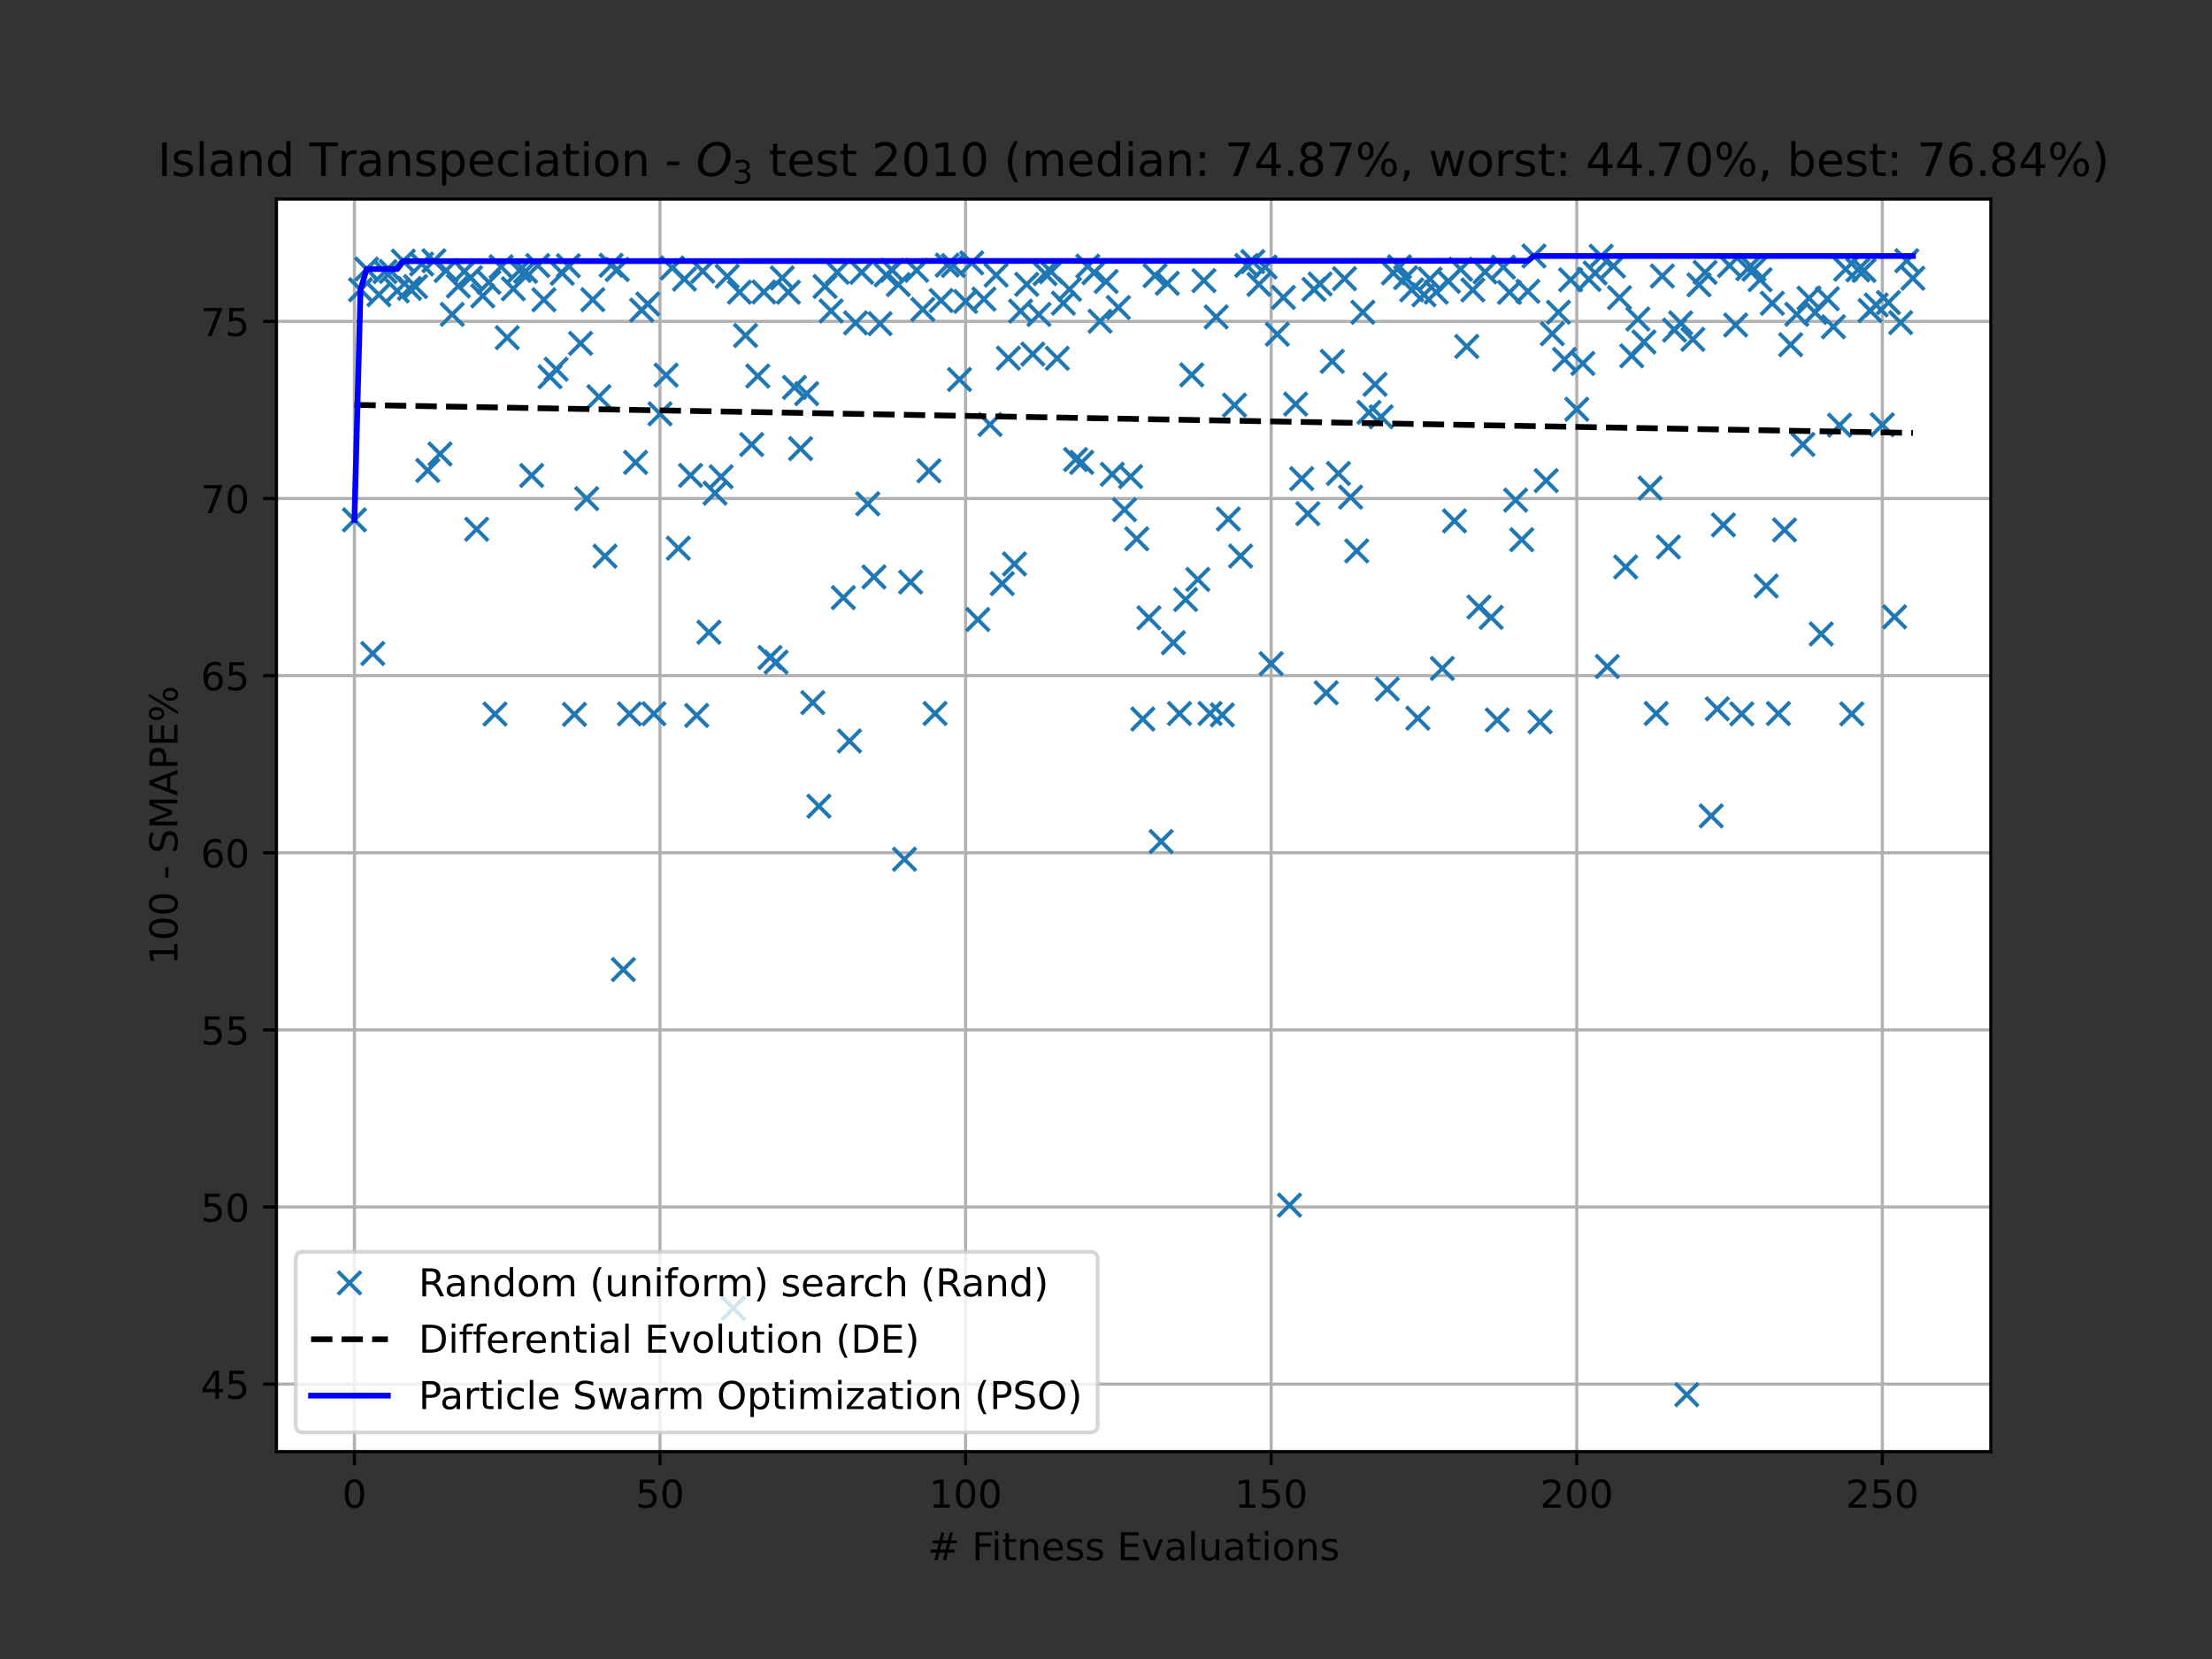 <?xml version="1.0" encoding="utf-8" standalone="no"?>
<!DOCTYPE svg PUBLIC "-//W3C//DTD SVG 1.1//EN"
  "http://www.w3.org/Graphics/SVG/1.1/DTD/svg11.dtd">
<!-- Created with matplotlib (https://matplotlib.org/) -->
<svg height="432pt" version="1.1" viewBox="0 0 576 432" width="576pt" xmlns="http://www.w3.org/2000/svg" xmlns:xlink="http://www.w3.org/1999/xlink">
 <rect x="0" y="0" width="576" height="432" fill="#333333" stroke="none"/>
 <defs>
  <style type="text/css">*{stroke-linecap:butt;stroke-linejoin:round;}</style>
 </defs>
 <g id="figure_1">
  <g id="patch_1">
   <path d="M 0 432 
L 576 432 
L 576 0 
L 0 0 
z
" style="fill:none;"/>
  </g>
  <g id="axes_1">
   <g id="patch_2">
    <path d="M 72 378 
L 518.4 378 
L 518.4 51.84 
L 72 51.84 
z
" style="fill:#ffffff;"/>
   </g>
   <g id="matplotlib.axis_1">
    <g id="xtick_1">
     <g id="line2d_1">
      <path clip-path="url(#p380c6f42b5)" d="M 92.291 378 
L 92.291 51.84 
" style="fill:none;stroke:#b0b0b0;stroke-linecap:square;stroke-width:0.8;"/>
     </g>
     <g id="line2d_2">
      <defs>
       <path d="M 0 0 
L 0 3.5 
" id="m0cb7acc085" style="stroke:#000000;stroke-width:0.8;"/>
      </defs>
      <g>
       <use style="stroke:#000000;stroke-width:0.8;" x="92.291" xlink:href="#m0cb7acc085" y="378"/>
      </g>
     </g>
     <g id="text_1">
      <!-- 0 -->
      <g transform="translate(89.11 392.598)scale(0.1 -0.1)">
       <defs>
        <path d="M 31.781 66.406 
Q 24.172 66.406 20.328 58.906 
Q 16.5 51.422 16.5 36.375 
Q 16.5 21.391 20.328 13.891 
Q 24.172 6.391 31.781 6.391 
Q 39.453 6.391 43.281 13.891 
Q 47.125 21.391 47.125 36.375 
Q 47.125 51.422 43.281 58.906 
Q 39.453 66.406 31.781 66.406 
z
M 31.781 74.219 
Q 44.047 74.219 50.516 64.516 
Q 56.984 54.828 56.984 36.375 
Q 56.984 17.969 50.516 8.266 
Q 44.047 -1.422 31.781 -1.422 
Q 19.531 -1.422 13.062 8.266 
Q 6.594 17.969 6.594 36.375 
Q 6.594 54.828 13.062 64.516 
Q 19.531 74.219 31.781 74.219 
z
" id="DejaVuSans-48"/>
       </defs>
       <use xlink:href="#DejaVuSans-48"/>
      </g>
     </g>
    </g>
    <g id="xtick_2">
     <g id="line2d_3">
      <path clip-path="url(#p380c6f42b5)" d="M 171.863 378 
L 171.863 51.84 
" style="fill:none;stroke:#b0b0b0;stroke-linecap:square;stroke-width:0.8;"/>
     </g>
     <g id="line2d_4">
      <g>
       <use style="stroke:#000000;stroke-width:0.8;" x="171.863" xlink:href="#m0cb7acc085" y="378"/>
      </g>
     </g>
     <g id="text_2">
      <!-- 50 -->
      <g transform="translate(165.501 392.598)scale(0.1 -0.1)">
       <defs>
        <path d="M 10.797 72.906 
L 49.516 72.906 
L 49.516 64.594 
L 19.828 64.594 
L 19.828 46.734 
Q 21.969 47.469 24.109 47.828 
Q 26.266 48.188 28.422 48.188 
Q 40.625 48.188 47.75 41.5 
Q 54.891 34.812 54.891 23.391 
Q 54.891 11.625 47.562 5.094 
Q 40.234 -1.422 26.906 -1.422 
Q 22.312 -1.422 17.547 -0.641 
Q 12.797 0.141 7.719 1.703 
L 7.719 11.625 
Q 12.109 9.234 16.797 8.062 
Q 21.484 6.891 26.703 6.891 
Q 35.156 6.891 40.078 11.328 
Q 45.016 15.766 45.016 23.391 
Q 45.016 31 40.078 35.438 
Q 35.156 39.891 26.703 39.891 
Q 22.75 39.891 18.812 39.016 
Q 14.891 38.141 10.797 36.281 
z
" id="DejaVuSans-53"/>
       </defs>
       <use xlink:href="#DejaVuSans-53"/>
       <use x="63.623" xlink:href="#DejaVuSans-48"/>
      </g>
     </g>
    </g>
    <g id="xtick_3">
     <g id="line2d_5">
      <path clip-path="url(#p380c6f42b5)" d="M 251.435 378 
L 251.435 51.84 
" style="fill:none;stroke:#b0b0b0;stroke-linecap:square;stroke-width:0.8;"/>
     </g>
     <g id="line2d_6">
      <g>
       <use style="stroke:#000000;stroke-width:0.8;" x="251.435" xlink:href="#m0cb7acc085" y="378"/>
      </g>
     </g>
     <g id="text_3">
      <!-- 100 -->
      <g transform="translate(241.892 392.598)scale(0.1 -0.1)">
       <defs>
        <path d="M 12.406 8.297 
L 28.516 8.297 
L 28.516 63.922 
L 10.984 60.406 
L 10.984 69.391 
L 28.422 72.906 
L 38.281 72.906 
L 38.281 8.297 
L 54.391 8.297 
L 54.391 0 
L 12.406 0 
z
" id="DejaVuSans-49"/>
       </defs>
       <use xlink:href="#DejaVuSans-49"/>
       <use x="63.623" xlink:href="#DejaVuSans-48"/>
       <use x="127.246" xlink:href="#DejaVuSans-48"/>
      </g>
     </g>
    </g>
    <g id="xtick_4">
     <g id="line2d_7">
      <path clip-path="url(#p380c6f42b5)" d="M 331.007 378 
L 331.007 51.84 
" style="fill:none;stroke:#b0b0b0;stroke-linecap:square;stroke-width:0.8;"/>
     </g>
     <g id="line2d_8">
      <g>
       <use style="stroke:#000000;stroke-width:0.8;" x="331.007" xlink:href="#m0cb7acc085" y="378"/>
      </g>
     </g>
     <g id="text_4">
      <!-- 150 -->
      <g transform="translate(321.464 392.598)scale(0.1 -0.1)">
       <use xlink:href="#DejaVuSans-49"/>
       <use x="63.623" xlink:href="#DejaVuSans-53"/>
       <use x="127.246" xlink:href="#DejaVuSans-48"/>
      </g>
     </g>
    </g>
    <g id="xtick_5">
     <g id="line2d_9">
      <path clip-path="url(#p380c6f42b5)" d="M 410.58 378 
L 410.58 51.84 
" style="fill:none;stroke:#b0b0b0;stroke-linecap:square;stroke-width:0.8;"/>
     </g>
     <g id="line2d_10">
      <g>
       <use style="stroke:#000000;stroke-width:0.8;" x="410.58" xlink:href="#m0cb7acc085" y="378"/>
      </g>
     </g>
     <g id="text_5">
      <!-- 200 -->
      <g transform="translate(401.036 392.598)scale(0.1 -0.1)">
       <defs>
        <path d="M 19.188 8.297 
L 53.609 8.297 
L 53.609 0 
L 7.328 0 
L 7.328 8.297 
Q 12.938 14.109 22.625 23.891 
Q 32.328 33.688 34.812 36.531 
Q 39.547 41.844 41.422 45.531 
Q 43.312 49.219 43.312 52.781 
Q 43.312 58.594 39.234 62.25 
Q 35.156 65.922 28.609 65.922 
Q 23.969 65.922 18.812 64.312 
Q 13.672 62.703 7.812 59.422 
L 7.812 69.391 
Q 13.766 71.781 18.938 73 
Q 24.125 74.219 28.422 74.219 
Q 39.75 74.219 46.484 68.547 
Q 53.219 62.891 53.219 53.422 
Q 53.219 48.922 51.531 44.891 
Q 49.859 40.875 45.406 35.406 
Q 44.188 33.984 37.641 27.219 
Q 31.109 20.453 19.188 8.297 
z
" id="DejaVuSans-50"/>
       </defs>
       <use xlink:href="#DejaVuSans-50"/>
       <use x="63.623" xlink:href="#DejaVuSans-48"/>
       <use x="127.246" xlink:href="#DejaVuSans-48"/>
      </g>
     </g>
    </g>
    <g id="xtick_6">
     <g id="line2d_11">
      <path clip-path="url(#p380c6f42b5)" d="M 490.152 378 
L 490.152 51.84 
" style="fill:none;stroke:#b0b0b0;stroke-linecap:square;stroke-width:0.8;"/>
     </g>
     <g id="line2d_12">
      <g>
       <use style="stroke:#000000;stroke-width:0.8;" x="490.152" xlink:href="#m0cb7acc085" y="378"/>
      </g>
     </g>
     <g id="text_6">
      <!-- 250 -->
      <g transform="translate(480.608 392.598)scale(0.1 -0.1)">
       <use xlink:href="#DejaVuSans-50"/>
       <use x="63.623" xlink:href="#DejaVuSans-53"/>
       <use x="127.246" xlink:href="#DejaVuSans-48"/>
      </g>
     </g>
    </g>
    <g id="text_7">
     <!-- # Fitness Evaluations -->
     <g transform="translate(241.528 406.277)scale(0.1 -0.1)">
      <defs>
       <path d="M 51.125 44 
L 36.922 44 
L 32.812 27.688 
L 47.125 27.688 
z
M 43.797 71.781 
L 38.719 51.516 
L 52.984 51.516 
L 58.109 71.781 
L 65.922 71.781 
L 60.891 51.516 
L 76.125 51.516 
L 76.125 44 
L 58.984 44 
L 54.984 27.688 
L 70.516 27.688 
L 70.516 20.219 
L 53.078 20.219 
L 48 0 
L 40.188 0 
L 45.219 20.219 
L 30.906 20.219 
L 25.875 0 
L 18.016 0 
L 23.094 20.219 
L 7.719 20.219 
L 7.719 27.688 
L 24.906 27.688 
L 29 44 
L 13.281 44 
L 13.281 51.516 
L 30.906 51.516 
L 35.891 71.781 
z
" id="DejaVuSans-35"/>
       <path id="DejaVuSans-32"/>
       <path d="M 9.812 72.906 
L 51.703 72.906 
L 51.703 64.594 
L 19.672 64.594 
L 19.672 43.109 
L 48.578 43.109 
L 48.578 34.812 
L 19.672 34.812 
L 19.672 0 
L 9.812 0 
z
" id="DejaVuSans-70"/>
       <path d="M 9.422 54.688 
L 18.406 54.688 
L 18.406 0 
L 9.422 0 
z
M 9.422 75.984 
L 18.406 75.984 
L 18.406 64.594 
L 9.422 64.594 
z
" id="DejaVuSans-105"/>
       <path d="M 18.312 70.219 
L 18.312 54.688 
L 36.812 54.688 
L 36.812 47.703 
L 18.312 47.703 
L 18.312 18.016 
Q 18.312 11.328 20.141 9.422 
Q 21.969 7.516 27.594 7.516 
L 36.812 7.516 
L 36.812 0 
L 27.594 0 
Q 17.188 0 13.234 3.875 
Q 9.281 7.766 9.281 18.016 
L 9.281 47.703 
L 2.688 47.703 
L 2.688 54.688 
L 9.281 54.688 
L 9.281 70.219 
z
" id="DejaVuSans-116"/>
       <path d="M 54.891 33.016 
L 54.891 0 
L 45.906 0 
L 45.906 32.719 
Q 45.906 40.484 42.875 44.328 
Q 39.844 48.188 33.797 48.188 
Q 26.516 48.188 22.312 43.547 
Q 18.109 38.922 18.109 30.906 
L 18.109 0 
L 9.078 0 
L 9.078 54.688 
L 18.109 54.688 
L 18.109 46.188 
Q 21.344 51.125 25.703 53.562 
Q 30.078 56 35.797 56 
Q 45.219 56 50.047 50.172 
Q 54.891 44.344 54.891 33.016 
z
" id="DejaVuSans-110"/>
       <path d="M 56.203 29.594 
L 56.203 25.203 
L 14.891 25.203 
Q 15.484 15.922 20.484 11.062 
Q 25.484 6.203 34.422 6.203 
Q 39.594 6.203 44.453 7.469 
Q 49.312 8.734 54.109 11.281 
L 54.109 2.781 
Q 49.266 0.734 44.188 -0.344 
Q 39.109 -1.422 33.891 -1.422 
Q 20.797 -1.422 13.156 6.188 
Q 5.516 13.812 5.516 26.812 
Q 5.516 40.234 12.766 48.109 
Q 20.016 56 32.328 56 
Q 43.359 56 49.781 48.891 
Q 56.203 41.797 56.203 29.594 
z
M 47.219 32.234 
Q 47.125 39.594 43.094 43.984 
Q 39.062 48.391 32.422 48.391 
Q 24.906 48.391 20.391 44.141 
Q 15.875 39.891 15.188 32.172 
z
" id="DejaVuSans-101"/>
       <path d="M 44.281 53.078 
L 44.281 44.578 
Q 40.484 46.531 36.375 47.5 
Q 32.281 48.484 27.875 48.484 
Q 21.188 48.484 17.844 46.438 
Q 14.5 44.391 14.5 40.281 
Q 14.5 37.156 16.891 35.375 
Q 19.281 33.594 26.516 31.984 
L 29.594 31.297 
Q 39.156 29.25 43.188 25.516 
Q 47.219 21.781 47.219 15.094 
Q 47.219 7.469 41.188 3.016 
Q 35.156 -1.422 24.609 -1.422 
Q 20.219 -1.422 15.453 -0.562 
Q 10.688 0.297 5.422 2 
L 5.422 11.281 
Q 10.406 8.688 15.234 7.391 
Q 20.062 6.109 24.812 6.109 
Q 31.156 6.109 34.562 8.281 
Q 37.984 10.453 37.984 14.406 
Q 37.984 18.062 35.516 20.016 
Q 33.062 21.969 24.703 23.781 
L 21.578 24.516 
Q 13.234 26.266 9.516 29.906 
Q 5.812 33.547 5.812 39.891 
Q 5.812 47.609 11.281 51.797 
Q 16.75 56 26.812 56 
Q 31.781 56 36.172 55.266 
Q 40.578 54.547 44.281 53.078 
z
" id="DejaVuSans-115"/>
       <path d="M 9.812 72.906 
L 55.906 72.906 
L 55.906 64.594 
L 19.672 64.594 
L 19.672 43.016 
L 54.391 43.016 
L 54.391 34.719 
L 19.672 34.719 
L 19.672 8.297 
L 56.781 8.297 
L 56.781 0 
L 9.812 0 
z
" id="DejaVuSans-69"/>
       <path d="M 2.984 54.688 
L 12.5 54.688 
L 29.594 8.797 
L 46.688 54.688 
L 56.203 54.688 
L 35.688 0 
L 23.484 0 
z
" id="DejaVuSans-118"/>
       <path d="M 34.281 27.484 
Q 23.391 27.484 19.188 25 
Q 14.984 22.516 14.984 16.5 
Q 14.984 11.719 18.141 8.906 
Q 21.297 6.109 26.703 6.109 
Q 34.188 6.109 38.703 11.406 
Q 43.219 16.703 43.219 25.484 
L 43.219 27.484 
z
M 52.203 31.203 
L 52.203 0 
L 43.219 0 
L 43.219 8.297 
Q 40.141 3.328 35.547 0.953 
Q 30.953 -1.422 24.312 -1.422 
Q 15.922 -1.422 10.953 3.297 
Q 6 8.016 6 15.922 
Q 6 25.141 12.172 29.828 
Q 18.359 34.516 30.609 34.516 
L 43.219 34.516 
L 43.219 35.406 
Q 43.219 41.609 39.141 45 
Q 35.062 48.391 27.688 48.391 
Q 23 48.391 18.547 47.266 
Q 14.109 46.141 10.016 43.891 
L 10.016 52.203 
Q 14.938 54.109 19.578 55.047 
Q 24.219 56 28.609 56 
Q 40.484 56 46.344 49.844 
Q 52.203 43.703 52.203 31.203 
z
" id="DejaVuSans-97"/>
       <path d="M 9.422 75.984 
L 18.406 75.984 
L 18.406 0 
L 9.422 0 
z
" id="DejaVuSans-108"/>
       <path d="M 8.5 21.578 
L 8.5 54.688 
L 17.484 54.688 
L 17.484 21.922 
Q 17.484 14.156 20.5 10.266 
Q 23.531 6.391 29.594 6.391 
Q 36.859 6.391 41.078 11.031 
Q 45.312 15.672 45.312 23.688 
L 45.312 54.688 
L 54.297 54.688 
L 54.297 0 
L 45.312 0 
L 45.312 8.406 
Q 42.047 3.422 37.719 1 
Q 33.406 -1.422 27.688 -1.422 
Q 18.266 -1.422 13.375 4.438 
Q 8.5 10.297 8.5 21.578 
z
M 31.109 56 
z
" id="DejaVuSans-117"/>
       <path d="M 30.609 48.391 
Q 23.391 48.391 19.188 42.75 
Q 14.984 37.109 14.984 27.297 
Q 14.984 17.484 19.156 11.844 
Q 23.344 6.203 30.609 6.203 
Q 37.797 6.203 41.984 11.859 
Q 46.188 17.531 46.188 27.297 
Q 46.188 37.016 41.984 42.703 
Q 37.797 48.391 30.609 48.391 
z
M 30.609 56 
Q 42.328 56 49.016 48.375 
Q 55.719 40.766 55.719 27.297 
Q 55.719 13.875 49.016 6.219 
Q 42.328 -1.422 30.609 -1.422 
Q 18.844 -1.422 12.172 6.219 
Q 5.516 13.875 5.516 27.297 
Q 5.516 40.766 12.172 48.375 
Q 18.844 56 30.609 56 
z
" id="DejaVuSans-111"/>
      </defs>
      <use xlink:href="#DejaVuSans-35"/>
      <use x="83.789" xlink:href="#DejaVuSans-32"/>
      <use x="115.576" xlink:href="#DejaVuSans-70"/>
      <use x="165.846" xlink:href="#DejaVuSans-105"/>
      <use x="193.629" xlink:href="#DejaVuSans-116"/>
      <use x="232.838" xlink:href="#DejaVuSans-110"/>
      <use x="296.217" xlink:href="#DejaVuSans-101"/>
      <use x="357.74" xlink:href="#DejaVuSans-115"/>
      <use x="409.84" xlink:href="#DejaVuSans-115"/>
      <use x="461.939" xlink:href="#DejaVuSans-32"/>
      <use x="493.727" xlink:href="#DejaVuSans-69"/>
      <use x="556.91" xlink:href="#DejaVuSans-118"/>
      <use x="616.09" xlink:href="#DejaVuSans-97"/>
      <use x="677.369" xlink:href="#DejaVuSans-108"/>
      <use x="705.152" xlink:href="#DejaVuSans-117"/>
      <use x="768.531" xlink:href="#DejaVuSans-97"/>
      <use x="829.811" xlink:href="#DejaVuSans-116"/>
      <use x="869.02" xlink:href="#DejaVuSans-105"/>
      <use x="896.803" xlink:href="#DejaVuSans-111"/>
      <use x="957.984" xlink:href="#DejaVuSans-110"/>
      <use x="1021.363" xlink:href="#DejaVuSans-115"/>
     </g>
    </g>
   </g>
   <g id="matplotlib.axis_2">
    <g id="ytick_1">
     <g id="line2d_13">
      <path clip-path="url(#p380c6f42b5)" d="M 72 360.427 
L 518.4 360.427 
" style="fill:none;stroke:#b0b0b0;stroke-linecap:square;stroke-width:0.8;"/>
     </g>
     <g id="line2d_14">
      <defs>
       <path d="M 0 0 
L -3.5 0 
" id="m1ca37982ad" style="stroke:#000000;stroke-width:0.8;"/>
      </defs>
      <g>
       <use style="stroke:#000000;stroke-width:0.8;" x="72" xlink:href="#m1ca37982ad" y="360.427"/>
      </g>
     </g>
     <g id="text_8">
      <!-- 45 -->
      <g transform="translate(52.275 364.226)scale(0.1 -0.1)">
       <defs>
        <path d="M 37.797 64.312 
L 12.891 25.391 
L 37.797 25.391 
z
M 35.203 72.906 
L 47.609 72.906 
L 47.609 25.391 
L 58.016 25.391 
L 58.016 17.188 
L 47.609 17.188 
L 47.609 0 
L 37.797 0 
L 37.797 17.188 
L 4.891 17.188 
L 4.891 26.703 
z
" id="DejaVuSans-52"/>
       </defs>
       <use xlink:href="#DejaVuSans-52"/>
       <use x="63.623" xlink:href="#DejaVuSans-53"/>
      </g>
     </g>
    </g>
    <g id="ytick_2">
     <g id="line2d_15">
      <path clip-path="url(#p380c6f42b5)" d="M 72 314.302 
L 518.4 314.302 
" style="fill:none;stroke:#b0b0b0;stroke-linecap:square;stroke-width:0.8;"/>
     </g>
     <g id="line2d_16">
      <g>
       <use style="stroke:#000000;stroke-width:0.8;" x="72" xlink:href="#m1ca37982ad" y="314.302"/>
      </g>
     </g>
     <g id="text_9">
      <!-- 50 -->
      <g transform="translate(52.275 318.102)scale(0.1 -0.1)">
       <use xlink:href="#DejaVuSans-53"/>
       <use x="63.623" xlink:href="#DejaVuSans-48"/>
      </g>
     </g>
    </g>
    <g id="ytick_3">
     <g id="line2d_17">
      <path clip-path="url(#p380c6f42b5)" d="M 72 268.178 
L 518.4 268.178 
" style="fill:none;stroke:#b0b0b0;stroke-linecap:square;stroke-width:0.8;"/>
     </g>
     <g id="line2d_18">
      <g>
       <use style="stroke:#000000;stroke-width:0.8;" x="72" xlink:href="#m1ca37982ad" y="268.178"/>
      </g>
     </g>
     <g id="text_10">
      <!-- 55 -->
      <g transform="translate(52.275 271.977)scale(0.1 -0.1)">
       <use xlink:href="#DejaVuSans-53"/>
       <use x="63.623" xlink:href="#DejaVuSans-53"/>
      </g>
     </g>
    </g>
    <g id="ytick_4">
     <g id="line2d_19">
      <path clip-path="url(#p380c6f42b5)" d="M 72 222.054 
L 518.4 222.054 
" style="fill:none;stroke:#b0b0b0;stroke-linecap:square;stroke-width:0.8;"/>
     </g>
     <g id="line2d_20">
      <g>
       <use style="stroke:#000000;stroke-width:0.8;" x="72" xlink:href="#m1ca37982ad" y="222.054"/>
      </g>
     </g>
     <g id="text_11">
      <!-- 60 -->
      <g transform="translate(52.275 225.853)scale(0.1 -0.1)">
       <defs>
        <path d="M 33.016 40.375 
Q 26.375 40.375 22.484 35.828 
Q 18.609 31.297 18.609 23.391 
Q 18.609 15.531 22.484 10.953 
Q 26.375 6.391 33.016 6.391 
Q 39.656 6.391 43.531 10.953 
Q 47.406 15.531 47.406 23.391 
Q 47.406 31.297 43.531 35.828 
Q 39.656 40.375 33.016 40.375 
z
M 52.594 71.297 
L 52.594 62.312 
Q 48.875 64.062 45.094 64.984 
Q 41.312 65.922 37.594 65.922 
Q 27.828 65.922 22.672 59.328 
Q 17.531 52.734 16.797 39.406 
Q 19.672 43.656 24.016 45.922 
Q 28.375 48.188 33.594 48.188 
Q 44.578 48.188 50.953 41.516 
Q 57.328 34.859 57.328 23.391 
Q 57.328 12.156 50.688 5.359 
Q 44.047 -1.422 33.016 -1.422 
Q 20.359 -1.422 13.672 8.266 
Q 6.984 17.969 6.984 36.375 
Q 6.984 53.656 15.188 63.938 
Q 23.391 74.219 37.203 74.219 
Q 40.922 74.219 44.703 73.484 
Q 48.484 72.75 52.594 71.297 
z
" id="DejaVuSans-54"/>
       </defs>
       <use xlink:href="#DejaVuSans-54"/>
       <use x="63.623" xlink:href="#DejaVuSans-48"/>
      </g>
     </g>
    </g>
    <g id="ytick_5">
     <g id="line2d_21">
      <path clip-path="url(#p380c6f42b5)" d="M 72 175.929 
L 518.4 175.929 
" style="fill:none;stroke:#b0b0b0;stroke-linecap:square;stroke-width:0.8;"/>
     </g>
     <g id="line2d_22">
      <g>
       <use style="stroke:#000000;stroke-width:0.8;" x="72" xlink:href="#m1ca37982ad" y="175.929"/>
      </g>
     </g>
     <g id="text_12">
      <!-- 65 -->
      <g transform="translate(52.275 179.728)scale(0.1 -0.1)">
       <use xlink:href="#DejaVuSans-54"/>
       <use x="63.623" xlink:href="#DejaVuSans-53"/>
      </g>
     </g>
    </g>
    <g id="ytick_6">
     <g id="line2d_23">
      <path clip-path="url(#p380c6f42b5)" d="M 72 129.805 
L 518.4 129.805 
" style="fill:none;stroke:#b0b0b0;stroke-linecap:square;stroke-width:0.8;"/>
     </g>
     <g id="line2d_24">
      <g>
       <use style="stroke:#000000;stroke-width:0.8;" x="72" xlink:href="#m1ca37982ad" y="129.805"/>
      </g>
     </g>
     <g id="text_13">
      <!-- 70 -->
      <g transform="translate(52.275 133.604)scale(0.1 -0.1)">
       <defs>
        <path d="M 8.203 72.906 
L 55.078 72.906 
L 55.078 68.703 
L 28.609 0 
L 18.312 0 
L 43.219 64.594 
L 8.203 64.594 
z
" id="DejaVuSans-55"/>
       </defs>
       <use xlink:href="#DejaVuSans-55"/>
       <use x="63.623" xlink:href="#DejaVuSans-48"/>
      </g>
     </g>
    </g>
    <g id="ytick_7">
     <g id="line2d_25">
      <path clip-path="url(#p380c6f42b5)" d="M 72 83.68 
L 518.4 83.68 
" style="fill:none;stroke:#b0b0b0;stroke-linecap:square;stroke-width:0.8;"/>
     </g>
     <g id="line2d_26">
      <g>
       <use style="stroke:#000000;stroke-width:0.8;" x="72" xlink:href="#m1ca37982ad" y="83.68"/>
      </g>
     </g>
     <g id="text_14">
      <!-- 75 -->
      <g transform="translate(52.275 87.479)scale(0.1 -0.1)">
       <use xlink:href="#DejaVuSans-55"/>
       <use x="63.623" xlink:href="#DejaVuSans-53"/>
      </g>
     </g>
    </g>
    <g id="text_15">
     <!-- 100 - SMAPE% -->
     <g transform="translate(46.195 251.279)rotate(-90)scale(0.1 -0.1)">
      <defs>
       <path d="M 4.891 31.391 
L 31.203 31.391 
L 31.203 23.391 
L 4.891 23.391 
z
" id="DejaVuSans-45"/>
       <path d="M 53.516 70.516 
L 53.516 60.891 
Q 47.906 63.578 42.922 64.891 
Q 37.938 66.219 33.297 66.219 
Q 25.25 66.219 20.875 63.094 
Q 16.5 59.969 16.5 54.203 
Q 16.5 49.359 19.406 46.891 
Q 22.312 44.438 30.422 42.922 
L 36.375 41.703 
Q 47.406 39.594 52.656 34.297 
Q 57.906 29 57.906 20.125 
Q 57.906 9.516 50.797 4.047 
Q 43.703 -1.422 29.984 -1.422 
Q 24.812 -1.422 18.969 -0.25 
Q 13.141 0.922 6.891 3.219 
L 6.891 13.375 
Q 12.891 10.016 18.656 8.297 
Q 24.422 6.594 29.984 6.594 
Q 38.422 6.594 43.016 9.906 
Q 47.609 13.234 47.609 19.391 
Q 47.609 24.75 44.312 27.781 
Q 41.016 30.812 33.5 32.328 
L 27.484 33.5 
Q 16.453 35.688 11.516 40.375 
Q 6.594 45.062 6.594 53.422 
Q 6.594 63.094 13.406 68.656 
Q 20.219 74.219 32.172 74.219 
Q 37.312 74.219 42.625 73.281 
Q 47.953 72.359 53.516 70.516 
z
" id="DejaVuSans-83"/>
       <path d="M 9.812 72.906 
L 24.516 72.906 
L 43.109 23.297 
L 61.812 72.906 
L 76.516 72.906 
L 76.516 0 
L 66.891 0 
L 66.891 64.016 
L 48.094 14.016 
L 38.188 14.016 
L 19.391 64.016 
L 19.391 0 
L 9.812 0 
z
" id="DejaVuSans-77"/>
       <path d="M 34.188 63.188 
L 20.797 26.906 
L 47.609 26.906 
z
M 28.609 72.906 
L 39.797 72.906 
L 67.578 0 
L 57.328 0 
L 50.688 18.703 
L 17.828 18.703 
L 11.188 0 
L 0.781 0 
z
" id="DejaVuSans-65"/>
       <path d="M 19.672 64.797 
L 19.672 37.406 
L 32.078 37.406 
Q 38.969 37.406 42.719 40.969 
Q 46.484 44.531 46.484 51.125 
Q 46.484 57.672 42.719 61.234 
Q 38.969 64.797 32.078 64.797 
z
M 9.812 72.906 
L 32.078 72.906 
Q 44.344 72.906 50.609 67.359 
Q 56.891 61.812 56.891 51.125 
Q 56.891 40.328 50.609 34.812 
Q 44.344 29.297 32.078 29.297 
L 19.672 29.297 
L 19.672 0 
L 9.812 0 
z
" id="DejaVuSans-80"/>
       <path d="M 72.703 32.078 
Q 68.453 32.078 66.031 28.469 
Q 63.625 24.859 63.625 18.406 
Q 63.625 12.062 66.031 8.422 
Q 68.453 4.781 72.703 4.781 
Q 76.859 4.781 79.266 8.422 
Q 81.688 12.062 81.688 18.406 
Q 81.688 24.812 79.266 28.438 
Q 76.859 32.078 72.703 32.078 
z
M 72.703 38.281 
Q 80.422 38.281 84.953 32.906 
Q 89.5 27.547 89.5 18.406 
Q 89.5 9.281 84.938 3.922 
Q 80.375 -1.422 72.703 -1.422 
Q 64.891 -1.422 60.344 3.922 
Q 55.812 9.281 55.812 18.406 
Q 55.812 27.594 60.375 32.938 
Q 64.938 38.281 72.703 38.281 
z
M 22.312 68.016 
Q 18.109 68.016 15.688 64.375 
Q 13.281 60.75 13.281 54.391 
Q 13.281 47.953 15.672 44.328 
Q 18.062 40.719 22.312 40.719 
Q 26.562 40.719 28.969 44.328 
Q 31.391 47.953 31.391 54.391 
Q 31.391 60.688 28.953 64.344 
Q 26.516 68.016 22.312 68.016 
z
M 66.406 74.219 
L 74.219 74.219 
L 28.609 -1.422 
L 20.797 -1.422 
z
M 22.312 74.219 
Q 30.031 74.219 34.609 68.875 
Q 39.203 63.531 39.203 54.391 
Q 39.203 45.172 34.641 39.844 
Q 30.078 34.516 22.312 34.516 
Q 14.547 34.516 10.031 39.859 
Q 5.516 45.219 5.516 54.391 
Q 5.516 63.484 10.047 68.844 
Q 14.594 74.219 22.312 74.219 
z
" id="DejaVuSans-37"/>
      </defs>
      <use xlink:href="#DejaVuSans-49"/>
      <use x="63.623" xlink:href="#DejaVuSans-48"/>
      <use x="127.246" xlink:href="#DejaVuSans-48"/>
      <use x="190.869" xlink:href="#DejaVuSans-32"/>
      <use x="222.656" xlink:href="#DejaVuSans-45"/>
      <use x="258.74" xlink:href="#DejaVuSans-32"/>
      <use x="290.527" xlink:href="#DejaVuSans-83"/>
      <use x="354.004" xlink:href="#DejaVuSans-77"/>
      <use x="440.283" xlink:href="#DejaVuSans-65"/>
      <use x="508.691" xlink:href="#DejaVuSans-80"/>
      <use x="568.994" xlink:href="#DejaVuSans-69"/>
      <use x="632.178" xlink:href="#DejaVuSans-37"/>
     </g>
    </g>
   </g>
   <g id="line2d_27">
    <defs>
     <path d="M -3 3 
L 3 -3 
M -3 -3 
L 3 3 
" id="me23773fcee" style="stroke:#1f77b4;"/>
    </defs>
    <g clip-path="url(#p380c6f42b5)">
     <use style="fill:#1f77b4;stroke:#1f77b4;" x="92.291" xlink:href="#me23773fcee" y="135.373"/>
     <use style="fill:#1f77b4;stroke:#1f77b4;" x="93.882" xlink:href="#me23773fcee" y="75.445"/>
     <use style="fill:#1f77b4;stroke:#1f77b4;" x="95.474" xlink:href="#me23773fcee" y="70.067"/>
     <use style="fill:#1f77b4;stroke:#1f77b4;" x="97.065" xlink:href="#me23773fcee" y="170.172"/>
     <use style="fill:#1f77b4;stroke:#1f77b4;" x="98.657" xlink:href="#me23773fcee" y="76.737"/>
     <use style="fill:#1f77b4;stroke:#1f77b4;" x="100.248" xlink:href="#me23773fcee" y="70.736"/>
     <use style="fill:#1f77b4;stroke:#1f77b4;" x="101.84" xlink:href="#me23773fcee" y="70.686"/>
     <use style="fill:#1f77b4;stroke:#1f77b4;" x="103.431" xlink:href="#me23773fcee" y="75.746"/>
     <use style="fill:#1f77b4;stroke:#1f77b4;" x="105.022" xlink:href="#me23773fcee" y="68.003"/>
     <use style="fill:#1f77b4;stroke:#1f77b4;" x="106.614" xlink:href="#me23773fcee" y="75.091"/>
     <use style="fill:#1f77b4;stroke:#1f77b4;" x="108.205" xlink:href="#me23773fcee" y="74.623"/>
     <use style="fill:#1f77b4;stroke:#1f77b4;" x="109.797" xlink:href="#me23773fcee" y="68.735"/>
     <use style="fill:#1f77b4;stroke:#1f77b4;" x="111.388" xlink:href="#me23773fcee" y="122.501"/>
     <use style="fill:#1f77b4;stroke:#1f77b4;" x="112.98" xlink:href="#me23773fcee" y="67.903"/>
     <use style="fill:#1f77b4;stroke:#1f77b4;" x="114.571" xlink:href="#me23773fcee" y="118.217"/>
     <use style="fill:#1f77b4;stroke:#1f77b4;" x="116.163" xlink:href="#me23773fcee" y="70.436"/>
     <use style="fill:#1f77b4;stroke:#1f77b4;" x="117.754" xlink:href="#me23773fcee" y="81.859"/>
     <use style="fill:#1f77b4;stroke:#1f77b4;" x="119.345" xlink:href="#me23773fcee" y="74.475"/>
     <use style="fill:#1f77b4;stroke:#1f77b4;" x="120.937" xlink:href="#me23773fcee" y="70.662"/>
     <use style="fill:#1f77b4;stroke:#1f77b4;" x="122.528" xlink:href="#me23773fcee" y="72.319"/>
     <use style="fill:#1f77b4;stroke:#1f77b4;" x="124.12" xlink:href="#me23773fcee" y="137.81"/>
     <use style="fill:#1f77b4;stroke:#1f77b4;" x="125.711" xlink:href="#me23773fcee" y="77.047"/>
     <use style="fill:#1f77b4;stroke:#1f77b4;" x="127.303" xlink:href="#me23773fcee" y="73.514"/>
     <use style="fill:#1f77b4;stroke:#1f77b4;" x="128.894" xlink:href="#me23773fcee" y="185.929"/>
     <use style="fill:#1f77b4;stroke:#1f77b4;" x="130.486" xlink:href="#me23773fcee" y="69.463"/>
     <use style="fill:#1f77b4;stroke:#1f77b4;" x="132.077" xlink:href="#me23773fcee" y="87.922"/>
     <use style="fill:#1f77b4;stroke:#1f77b4;" x="133.668" xlink:href="#me23773fcee" y="75.198"/>
     <use style="fill:#1f77b4;stroke:#1f77b4;" x="135.26" xlink:href="#me23773fcee" y="70.431"/>
     <use style="fill:#1f77b4;stroke:#1f77b4;" x="136.851" xlink:href="#me23773fcee" y="70.642"/>
     <use style="fill:#1f77b4;stroke:#1f77b4;" x="138.443" xlink:href="#me23773fcee" y="123.808"/>
     <use style="fill:#1f77b4;stroke:#1f77b4;" x="140.034" xlink:href="#me23773fcee" y="69.144"/>
     <use style="fill:#1f77b4;stroke:#1f77b4;" x="141.626" xlink:href="#me23773fcee" y="78.064"/>
     <use style="fill:#1f77b4;stroke:#1f77b4;" x="143.217" xlink:href="#me23773fcee" y="98.113"/>
     <use style="fill:#1f77b4;stroke:#1f77b4;" x="144.809" xlink:href="#me23773fcee" y="96.139"/>
     <use style="fill:#1f77b4;stroke:#1f77b4;" x="146.4" xlink:href="#me23773fcee" y="71.16"/>
     <use style="fill:#1f77b4;stroke:#1f77b4;" x="147.991" xlink:href="#me23773fcee" y="69.191"/>
     <use style="fill:#1f77b4;stroke:#1f77b4;" x="149.583" xlink:href="#me23773fcee" y="186.021"/>
     <use style="fill:#1f77b4;stroke:#1f77b4;" x="151.174" xlink:href="#me23773fcee" y="89.411"/>
     <use style="fill:#1f77b4;stroke:#1f77b4;" x="152.766" xlink:href="#me23773fcee" y="129.843"/>
     <use style="fill:#1f77b4;stroke:#1f77b4;" x="154.357" xlink:href="#me23773fcee" y="78.04"/>
     <use style="fill:#1f77b4;stroke:#1f77b4;" x="155.949" xlink:href="#me23773fcee" y="103.306"/>
     <use style="fill:#1f77b4;stroke:#1f77b4;" x="157.54" xlink:href="#me23773fcee" y="144.835"/>
     <use style="fill:#1f77b4;stroke:#1f77b4;" x="159.132" xlink:href="#me23773fcee" y="69.076"/>
     <use style="fill:#1f77b4;stroke:#1f77b4;" x="160.723" xlink:href="#me23773fcee" y="70.175"/>
     <use style="fill:#1f77b4;stroke:#1f77b4;" x="162.314" xlink:href="#me23773fcee" y="252.473"/>
     <use style="fill:#1f77b4;stroke:#1f77b4;" x="163.906" xlink:href="#me23773fcee" y="185.89"/>
     <use style="fill:#1f77b4;stroke:#1f77b4;" x="165.497" xlink:href="#me23773fcee" y="120.408"/>
     <use style="fill:#1f77b4;stroke:#1f77b4;" x="167.089" xlink:href="#me23773fcee" y="80.751"/>
     <use style="fill:#1f77b4;stroke:#1f77b4;" x="168.68" xlink:href="#me23773fcee" y="79.164"/>
     <use style="fill:#1f77b4;stroke:#1f77b4;" x="170.272" xlink:href="#me23773fcee" y="185.857"/>
     <use style="fill:#1f77b4;stroke:#1f77b4;" x="171.863" xlink:href="#me23773fcee" y="107.761"/>
     <use style="fill:#1f77b4;stroke:#1f77b4;" x="173.455" xlink:href="#me23773fcee" y="97.69"/>
     <use style="fill:#1f77b4;stroke:#1f77b4;" x="175.046" xlink:href="#me23773fcee" y="69.773"/>
     <use style="fill:#1f77b4;stroke:#1f77b4;" x="176.637" xlink:href="#me23773fcee" y="142.751"/>
     <use style="fill:#1f77b4;stroke:#1f77b4;" x="178.229" xlink:href="#me23773fcee" y="72.681"/>
     <use style="fill:#1f77b4;stroke:#1f77b4;" x="179.82" xlink:href="#me23773fcee" y="123.791"/>
     <use style="fill:#1f77b4;stroke:#1f77b4;" x="181.412" xlink:href="#me23773fcee" y="186.298"/>
     <use style="fill:#1f77b4;stroke:#1f77b4;" x="183.003" xlink:href="#me23773fcee" y="70.625"/>
     <use style="fill:#1f77b4;stroke:#1f77b4;" x="184.595" xlink:href="#me23773fcee" y="164.635"/>
     <use style="fill:#1f77b4;stroke:#1f77b4;" x="186.186" xlink:href="#me23773fcee" y="128.414"/>
     <use style="fill:#1f77b4;stroke:#1f77b4;" x="187.778" xlink:href="#me23773fcee" y="124.151"/>
     <use style="fill:#1f77b4;stroke:#1f77b4;" x="189.369" xlink:href="#me23773fcee" y="71.963"/>
     <use style="fill:#1f77b4;stroke:#1f77b4;" x="190.96" xlink:href="#me23773fcee" y="340.673"/>
     <use style="fill:#1f77b4;stroke:#1f77b4;" x="192.552" xlink:href="#me23773fcee" y="76.079"/>
     <use style="fill:#1f77b4;stroke:#1f77b4;" x="194.143" xlink:href="#me23773fcee" y="87.362"/>
     <use style="fill:#1f77b4;stroke:#1f77b4;" x="195.735" xlink:href="#me23773fcee" y="115.758"/>
     <use style="fill:#1f77b4;stroke:#1f77b4;" x="197.326" xlink:href="#me23773fcee" y="97.914"/>
     <use style="fill:#1f77b4;stroke:#1f77b4;" x="198.918" xlink:href="#me23773fcee" y="76.03"/>
     <use style="fill:#1f77b4;stroke:#1f77b4;" x="200.509" xlink:href="#me23773fcee" y="171.19"/>
     <use style="fill:#1f77b4;stroke:#1f77b4;" x="202.101" xlink:href="#me23773fcee" y="172.416"/>
     <use style="fill:#1f77b4;stroke:#1f77b4;" x="203.692" xlink:href="#me23773fcee" y="72.36"/>
     <use style="fill:#1f77b4;stroke:#1f77b4;" x="205.283" xlink:href="#me23773fcee" y="76.086"/>
     <use style="fill:#1f77b4;stroke:#1f77b4;" x="206.875" xlink:href="#me23773fcee" y="100.873"/>
     <use style="fill:#1f77b4;stroke:#1f77b4;" x="208.466" xlink:href="#me23773fcee" y="116.821"/>
     <use style="fill:#1f77b4;stroke:#1f77b4;" x="210.058" xlink:href="#me23773fcee" y="102.505"/>
     <use style="fill:#1f77b4;stroke:#1f77b4;" x="211.649" xlink:href="#me23773fcee" y="182.956"/>
     <use style="fill:#1f77b4;stroke:#1f77b4;" x="213.241" xlink:href="#me23773fcee" y="209.93"/>
     <use style="fill:#1f77b4;stroke:#1f77b4;" x="214.832" xlink:href="#me23773fcee" y="74.596"/>
     <use style="fill:#1f77b4;stroke:#1f77b4;" x="216.424" xlink:href="#me23773fcee" y="80.967"/>
     <use style="fill:#1f77b4;stroke:#1f77b4;" x="218.015" xlink:href="#me23773fcee" y="70.909"/>
     <use style="fill:#1f77b4;stroke:#1f77b4;" x="219.606" xlink:href="#me23773fcee" y="155.616"/>
     <use style="fill:#1f77b4;stroke:#1f77b4;" x="221.198" xlink:href="#me23773fcee" y="192.949"/>
     <use style="fill:#1f77b4;stroke:#1f77b4;" x="222.789" xlink:href="#me23773fcee" y="84.077"/>
     <use style="fill:#1f77b4;stroke:#1f77b4;" x="224.381" xlink:href="#me23773fcee" y="70.905"/>
     <use style="fill:#1f77b4;stroke:#1f77b4;" x="225.972" xlink:href="#me23773fcee" y="131.187"/>
     <use style="fill:#1f77b4;stroke:#1f77b4;" x="227.564" xlink:href="#me23773fcee" y="150.227"/>
     <use style="fill:#1f77b4;stroke:#1f77b4;" x="229.155" xlink:href="#me23773fcee" y="84.281"/>
     <use style="fill:#1f77b4;stroke:#1f77b4;" x="230.747" xlink:href="#me23773fcee" y="71.583"/>
     <use style="fill:#1f77b4;stroke:#1f77b4;" x="232.338" xlink:href="#me23773fcee" y="70.371"/>
     <use style="fill:#1f77b4;stroke:#1f77b4;" x="233.929" xlink:href="#me23773fcee" y="74.103"/>
     <use style="fill:#1f77b4;stroke:#1f77b4;" x="235.521" xlink:href="#me23773fcee" y="223.744"/>
     <use style="fill:#1f77b4;stroke:#1f77b4;" x="237.112" xlink:href="#me23773fcee" y="151.571"/>
     <use style="fill:#1f77b4;stroke:#1f77b4;" x="238.704" xlink:href="#me23773fcee" y="70.383"/>
     <use style="fill:#1f77b4;stroke:#1f77b4;" x="240.295" xlink:href="#me23773fcee" y="80.575"/>
     <use style="fill:#1f77b4;stroke:#1f77b4;" x="241.887" xlink:href="#me23773fcee" y="122.602"/>
     <use style="fill:#1f77b4;stroke:#1f77b4;" x="243.478" xlink:href="#me23773fcee" y="185.787"/>
     <use style="fill:#1f77b4;stroke:#1f77b4;" x="245.07" xlink:href="#me23773fcee" y="78.251"/>
     <use style="fill:#1f77b4;stroke:#1f77b4;" x="246.661" xlink:href="#me23773fcee" y="69.037"/>
     <use style="fill:#1f77b4;stroke:#1f77b4;" x="248.252" xlink:href="#me23773fcee" y="69.13"/>
     <use style="fill:#1f77b4;stroke:#1f77b4;" x="249.844" xlink:href="#me23773fcee" y="98.814"/>
     <use style="fill:#1f77b4;stroke:#1f77b4;" x="251.435" xlink:href="#me23773fcee" y="78.501"/>
     <use style="fill:#1f77b4;stroke:#1f77b4;" x="253.027" xlink:href="#me23773fcee" y="68.464"/>
     <use style="fill:#1f77b4;stroke:#1f77b4;" x="254.618" xlink:href="#me23773fcee" y="161.319"/>
     <use style="fill:#1f77b4;stroke:#1f77b4;" x="256.21" xlink:href="#me23773fcee" y="77.892"/>
     <use style="fill:#1f77b4;stroke:#1f77b4;" x="257.801" xlink:href="#me23773fcee" y="110.546"/>
     <use style="fill:#1f77b4;stroke:#1f77b4;" x="259.393" xlink:href="#me23773fcee" y="71.644"/>
     <use style="fill:#1f77b4;stroke:#1f77b4;" x="260.984" xlink:href="#me23773fcee" y="151.966"/>
     <use style="fill:#1f77b4;stroke:#1f77b4;" x="262.575" xlink:href="#me23773fcee" y="93.262"/>
     <use style="fill:#1f77b4;stroke:#1f77b4;" x="264.167" xlink:href="#me23773fcee" y="146.852"/>
     <use style="fill:#1f77b4;stroke:#1f77b4;" x="265.758" xlink:href="#me23773fcee" y="81.019"/>
     <use style="fill:#1f77b4;stroke:#1f77b4;" x="267.35" xlink:href="#me23773fcee" y="74.038"/>
     <use style="fill:#1f77b4;stroke:#1f77b4;" x="268.941" xlink:href="#me23773fcee" y="92.196"/>
     <use style="fill:#1f77b4;stroke:#1f77b4;" x="270.533" xlink:href="#me23773fcee" y="81.875"/>
     <use style="fill:#1f77b4;stroke:#1f77b4;" x="272.124" xlink:href="#me23773fcee" y="71.256"/>
     <use style="fill:#1f77b4;stroke:#1f77b4;" x="273.716" xlink:href="#me23773fcee" y="70.768"/>
     <use style="fill:#1f77b4;stroke:#1f77b4;" x="275.307" xlink:href="#me23773fcee" y="93.292"/>
     <use style="fill:#1f77b4;stroke:#1f77b4;" x="276.898" xlink:href="#me23773fcee" y="78.945"/>
     <use style="fill:#1f77b4;stroke:#1f77b4;" x="278.49" xlink:href="#me23773fcee" y="75.332"/>
     <use style="fill:#1f77b4;stroke:#1f77b4;" x="280.081" xlink:href="#me23773fcee" y="119.662"/>
     <use style="fill:#1f77b4;stroke:#1f77b4;" x="281.673" xlink:href="#me23773fcee" y="120.398"/>
     <use style="fill:#1f77b4;stroke:#1f77b4;" x="283.264" xlink:href="#me23773fcee" y="69.287"/>
     <use style="fill:#1f77b4;stroke:#1f77b4;" x="284.856" xlink:href="#me23773fcee" y="71.021"/>
     <use style="fill:#1f77b4;stroke:#1f77b4;" x="286.447" xlink:href="#me23773fcee" y="83.648"/>
     <use style="fill:#1f77b4;stroke:#1f77b4;" x="288.039" xlink:href="#me23773fcee" y="73.295"/>
     <use style="fill:#1f77b4;stroke:#1f77b4;" x="289.63" xlink:href="#me23773fcee" y="123.505"/>
     <use style="fill:#1f77b4;stroke:#1f77b4;" x="291.221" xlink:href="#me23773fcee" y="80.079"/>
     <use style="fill:#1f77b4;stroke:#1f77b4;" x="292.813" xlink:href="#me23773fcee" y="132.719"/>
     <use style="fill:#1f77b4;stroke:#1f77b4;" x="294.404" xlink:href="#me23773fcee" y="124.105"/>
     <use style="fill:#1f77b4;stroke:#1f77b4;" x="295.996" xlink:href="#me23773fcee" y="140.305"/>
     <use style="fill:#1f77b4;stroke:#1f77b4;" x="297.587" xlink:href="#me23773fcee" y="187.235"/>
     <use style="fill:#1f77b4;stroke:#1f77b4;" x="299.179" xlink:href="#me23773fcee" y="160.881"/>
     <use style="fill:#1f77b4;stroke:#1f77b4;" x="300.77" xlink:href="#me23773fcee" y="71.769"/>
     <use style="fill:#1f77b4;stroke:#1f77b4;" x="302.361" xlink:href="#me23773fcee" y="219.136"/>
     <use style="fill:#1f77b4;stroke:#1f77b4;" x="303.953" xlink:href="#me23773fcee" y="73.764"/>
     <use style="fill:#1f77b4;stroke:#1f77b4;" x="305.544" xlink:href="#me23773fcee" y="167.358"/>
     <use style="fill:#1f77b4;stroke:#1f77b4;" x="307.136" xlink:href="#me23773fcee" y="185.795"/>
     <use style="fill:#1f77b4;stroke:#1f77b4;" x="308.727" xlink:href="#me23773fcee" y="156.113"/>
     <use style="fill:#1f77b4;stroke:#1f77b4;" x="310.319" xlink:href="#me23773fcee" y="97.619"/>
     <use style="fill:#1f77b4;stroke:#1f77b4;" x="311.91" xlink:href="#me23773fcee" y="150.883"/>
     <use style="fill:#1f77b4;stroke:#1f77b4;" x="313.502" xlink:href="#me23773fcee" y="73.065"/>
     <use style="fill:#1f77b4;stroke:#1f77b4;" x="315.093" xlink:href="#me23773fcee" y="185.787"/>
     <use style="fill:#1f77b4;stroke:#1f77b4;" x="316.684" xlink:href="#me23773fcee" y="82.529"/>
     <use style="fill:#1f77b4;stroke:#1f77b4;" x="318.276" xlink:href="#me23773fcee" y="186.162"/>
     <use style="fill:#1f77b4;stroke:#1f77b4;" x="319.867" xlink:href="#me23773fcee" y="135.137"/>
     <use style="fill:#1f77b4;stroke:#1f77b4;" x="321.459" xlink:href="#me23773fcee" y="105.49"/>
     <use style="fill:#1f77b4;stroke:#1f77b4;" x="323.05" xlink:href="#me23773fcee" y="144.797"/>
     <use style="fill:#1f77b4;stroke:#1f77b4;" x="324.642" xlink:href="#me23773fcee" y="69.108"/>
     <use style="fill:#1f77b4;stroke:#1f77b4;" x="326.233" xlink:href="#me23773fcee" y="68.125"/>
     <use style="fill:#1f77b4;stroke:#1f77b4;" x="327.825" xlink:href="#me23773fcee" y="74.054"/>
     <use style="fill:#1f77b4;stroke:#1f77b4;" x="329.416" xlink:href="#me23773fcee" y="69.521"/>
     <use style="fill:#1f77b4;stroke:#1f77b4;" x="331.007" xlink:href="#me23773fcee" y="172.821"/>
     <use style="fill:#1f77b4;stroke:#1f77b4;" x="332.599" xlink:href="#me23773fcee" y="87.027"/>
     <use style="fill:#1f77b4;stroke:#1f77b4;" x="334.19" xlink:href="#me23773fcee" y="77.443"/>
     <use style="fill:#1f77b4;stroke:#1f77b4;" x="335.782" xlink:href="#me23773fcee" y="313.813"/>
     <use style="fill:#1f77b4;stroke:#1f77b4;" x="337.373" xlink:href="#me23773fcee" y="105.221"/>
     <use style="fill:#1f77b4;stroke:#1f77b4;" x="338.965" xlink:href="#me23773fcee" y="124.638"/>
     <use style="fill:#1f77b4;stroke:#1f77b4;" x="340.556" xlink:href="#me23773fcee" y="133.755"/>
     <use style="fill:#1f77b4;stroke:#1f77b4;" x="342.148" xlink:href="#me23773fcee" y="75.352"/>
     <use style="fill:#1f77b4;stroke:#1f77b4;" x="343.739" xlink:href="#me23773fcee" y="73.958"/>
     <use style="fill:#1f77b4;stroke:#1f77b4;" x="345.33" xlink:href="#me23773fcee" y="180.405"/>
     <use style="fill:#1f77b4;stroke:#1f77b4;" x="346.922" xlink:href="#me23773fcee" y="94.093"/>
     <use style="fill:#1f77b4;stroke:#1f77b4;" x="348.513" xlink:href="#me23773fcee" y="123.292"/>
     <use style="fill:#1f77b4;stroke:#1f77b4;" x="350.105" xlink:href="#me23773fcee" y="72.564"/>
     <use style="fill:#1f77b4;stroke:#1f77b4;" x="351.696" xlink:href="#me23773fcee" y="129.453"/>
     <use style="fill:#1f77b4;stroke:#1f77b4;" x="353.288" xlink:href="#me23773fcee" y="143.452"/>
     <use style="fill:#1f77b4;stroke:#1f77b4;" x="354.879" xlink:href="#me23773fcee" y="81.305"/>
     <use style="fill:#1f77b4;stroke:#1f77b4;" x="356.471" xlink:href="#me23773fcee" y="107.372"/>
     <use style="fill:#1f77b4;stroke:#1f77b4;" x="358.062" xlink:href="#me23773fcee" y="100.075"/>
     <use style="fill:#1f77b4;stroke:#1f77b4;" x="359.653" xlink:href="#me23773fcee" y="108.549"/>
     <use style="fill:#1f77b4;stroke:#1f77b4;" x="361.245" xlink:href="#me23773fcee" y="179.428"/>
     <use style="fill:#1f77b4;stroke:#1f77b4;" x="362.836" xlink:href="#me23773fcee" y="71.074"/>
     <use style="fill:#1f77b4;stroke:#1f77b4;" x="364.428" xlink:href="#me23773fcee" y="69.47"/>
     <use style="fill:#1f77b4;stroke:#1f77b4;" x="366.019" xlink:href="#me23773fcee" y="72.309"/>
     <use style="fill:#1f77b4;stroke:#1f77b4;" x="367.611" xlink:href="#me23773fcee" y="75.482"/>
     <use style="fill:#1f77b4;stroke:#1f77b4;" x="369.202" xlink:href="#me23773fcee" y="187.005"/>
     <use style="fill:#1f77b4;stroke:#1f77b4;" x="370.794" xlink:href="#me23773fcee" y="76.753"/>
     <use style="fill:#1f77b4;stroke:#1f77b4;" x="372.385" xlink:href="#me23773fcee" y="72.675"/>
     <use style="fill:#1f77b4;stroke:#1f77b4;" x="373.976" xlink:href="#me23773fcee" y="76.075"/>
     <use style="fill:#1f77b4;stroke:#1f77b4;" x="375.568" xlink:href="#me23773fcee" y="174.049"/>
     <use style="fill:#1f77b4;stroke:#1f77b4;" x="377.159" xlink:href="#me23773fcee" y="73.262"/>
     <use style="fill:#1f77b4;stroke:#1f77b4;" x="378.751" xlink:href="#me23773fcee" y="135.645"/>
     <use style="fill:#1f77b4;stroke:#1f77b4;" x="380.342" xlink:href="#me23773fcee" y="70.112"/>
     <use style="fill:#1f77b4;stroke:#1f77b4;" x="381.934" xlink:href="#me23773fcee" y="90.218"/>
     <use style="fill:#1f77b4;stroke:#1f77b4;" x="383.525" xlink:href="#me23773fcee" y="75.513"/>
     <use style="fill:#1f77b4;stroke:#1f77b4;" x="385.117" xlink:href="#me23773fcee" y="158.068"/>
     <use style="fill:#1f77b4;stroke:#1f77b4;" x="386.708" xlink:href="#me23773fcee" y="70.812"/>
     <use style="fill:#1f77b4;stroke:#1f77b4;" x="388.299" xlink:href="#me23773fcee" y="160.763"/>
     <use style="fill:#1f77b4;stroke:#1f77b4;" x="389.891" xlink:href="#me23773fcee" y="187.476"/>
     <use style="fill:#1f77b4;stroke:#1f77b4;" x="391.482" xlink:href="#me23773fcee" y="69.563"/>
     <use style="fill:#1f77b4;stroke:#1f77b4;" x="393.074" xlink:href="#me23773fcee" y="76.129"/>
     <use style="fill:#1f77b4;stroke:#1f77b4;" x="394.665" xlink:href="#me23773fcee" y="130.227"/>
     <use style="fill:#1f77b4;stroke:#1f77b4;" x="396.257" xlink:href="#me23773fcee" y="140.542"/>
     <use style="fill:#1f77b4;stroke:#1f77b4;" x="397.848" xlink:href="#me23773fcee" y="75.864"/>
     <use style="fill:#1f77b4;stroke:#1f77b4;" x="399.44" xlink:href="#me23773fcee" y="66.665"/>
     <use style="fill:#1f77b4;stroke:#1f77b4;" x="401.031" xlink:href="#me23773fcee" y="187.956"/>
     <use style="fill:#1f77b4;stroke:#1f77b4;" x="402.622" xlink:href="#me23773fcee" y="125.148"/>
     <use style="fill:#1f77b4;stroke:#1f77b4;" x="404.214" xlink:href="#me23773fcee" y="86.906"/>
     <use style="fill:#1f77b4;stroke:#1f77b4;" x="405.805" xlink:href="#me23773fcee" y="81.314"/>
     <use style="fill:#1f77b4;stroke:#1f77b4;" x="407.397" xlink:href="#me23773fcee" y="93.598"/>
     <use style="fill:#1f77b4;stroke:#1f77b4;" x="408.988" xlink:href="#me23773fcee" y="72.861"/>
     <use style="fill:#1f77b4;stroke:#1f77b4;" x="410.58" xlink:href="#me23773fcee" y="106.57"/>
     <use style="fill:#1f77b4;stroke:#1f77b4;" x="412.171" xlink:href="#me23773fcee" y="94.635"/>
     <use style="fill:#1f77b4;stroke:#1f77b4;" x="413.763" xlink:href="#me23773fcee" y="72.762"/>
     <use style="fill:#1f77b4;stroke:#1f77b4;" x="415.354" xlink:href="#me23773fcee" y="71.082"/>
     <use style="fill:#1f77b4;stroke:#1f77b4;" x="416.945" xlink:href="#me23773fcee" y="66.726"/>
     <use style="fill:#1f77b4;stroke:#1f77b4;" x="418.537" xlink:href="#me23773fcee" y="173.55"/>
     <use style="fill:#1f77b4;stroke:#1f77b4;" x="420.128" xlink:href="#me23773fcee" y="69.283"/>
     <use style="fill:#1f77b4;stroke:#1f77b4;" x="421.72" xlink:href="#me23773fcee" y="77.499"/>
     <use style="fill:#1f77b4;stroke:#1f77b4;" x="423.311" xlink:href="#me23773fcee" y="147.633"/>
     <use style="fill:#1f77b4;stroke:#1f77b4;" x="424.903" xlink:href="#me23773fcee" y="92.653"/>
     <use style="fill:#1f77b4;stroke:#1f77b4;" x="426.494" xlink:href="#me23773fcee" y="83.073"/>
     <use style="fill:#1f77b4;stroke:#1f77b4;" x="428.086" xlink:href="#me23773fcee" y="89.05"/>
     <use style="fill:#1f77b4;stroke:#1f77b4;" x="429.677" xlink:href="#me23773fcee" y="127.096"/>
     <use style="fill:#1f77b4;stroke:#1f77b4;" x="431.268" xlink:href="#me23773fcee" y="185.79"/>
     <use style="fill:#1f77b4;stroke:#1f77b4;" x="432.86" xlink:href="#me23773fcee" y="71.879"/>
     <use style="fill:#1f77b4;stroke:#1f77b4;" x="434.451" xlink:href="#me23773fcee" y="142.432"/>
     <use style="fill:#1f77b4;stroke:#1f77b4;" x="436.043" xlink:href="#me23773fcee" y="85.955"/>
     <use style="fill:#1f77b4;stroke:#1f77b4;" x="437.634" xlink:href="#me23773fcee" y="84.074"/>
     <use style="fill:#1f77b4;stroke:#1f77b4;" x="439.226" xlink:href="#me23773fcee" y="363.175"/>
     <use style="fill:#1f77b4;stroke:#1f77b4;" x="440.817" xlink:href="#me23773fcee" y="88.365"/>
     <use style="fill:#1f77b4;stroke:#1f77b4;" x="442.409" xlink:href="#me23773fcee" y="74.173"/>
     <use style="fill:#1f77b4;stroke:#1f77b4;" x="444" xlink:href="#me23773fcee" y="70.926"/>
     <use style="fill:#1f77b4;stroke:#1f77b4;" x="445.591" xlink:href="#me23773fcee" y="212.462"/>
     <use style="fill:#1f77b4;stroke:#1f77b4;" x="447.183" xlink:href="#me23773fcee" y="184.578"/>
     <use style="fill:#1f77b4;stroke:#1f77b4;" x="448.774" xlink:href="#me23773fcee" y="136.678"/>
     <use style="fill:#1f77b4;stroke:#1f77b4;" x="450.366" xlink:href="#me23773fcee" y="69.142"/>
     <use style="fill:#1f77b4;stroke:#1f77b4;" x="451.957" xlink:href="#me23773fcee" y="84.633"/>
     <use style="fill:#1f77b4;stroke:#1f77b4;" x="453.549" xlink:href="#me23773fcee" y="185.895"/>
     <use style="fill:#1f77b4;stroke:#1f77b4;" x="455.14" xlink:href="#me23773fcee" y="69.967"/>
     <use style="fill:#1f77b4;stroke:#1f77b4;" x="456.732" xlink:href="#me23773fcee" y="70.105"/>
     <use style="fill:#1f77b4;stroke:#1f77b4;" x="458.323" xlink:href="#me23773fcee" y="72.84"/>
     <use style="fill:#1f77b4;stroke:#1f77b4;" x="459.914" xlink:href="#me23773fcee" y="152.593"/>
     <use style="fill:#1f77b4;stroke:#1f77b4;" x="461.506" xlink:href="#me23773fcee" y="78.967"/>
     <use style="fill:#1f77b4;stroke:#1f77b4;" x="463.097" xlink:href="#me23773fcee" y="185.804"/>
     <use style="fill:#1f77b4;stroke:#1f77b4;" x="464.689" xlink:href="#me23773fcee" y="137.994"/>
     <use style="fill:#1f77b4;stroke:#1f77b4;" x="466.28" xlink:href="#me23773fcee" y="89.76"/>
     <use style="fill:#1f77b4;stroke:#1f77b4;" x="467.872" xlink:href="#me23773fcee" y="81.837"/>
     <use style="fill:#1f77b4;stroke:#1f77b4;" x="469.463" xlink:href="#me23773fcee" y="115.739"/>
     <use style="fill:#1f77b4;stroke:#1f77b4;" x="471.055" xlink:href="#me23773fcee" y="77.639"/>
     <use style="fill:#1f77b4;stroke:#1f77b4;" x="472.646" xlink:href="#me23773fcee" y="81.378"/>
     <use style="fill:#1f77b4;stroke:#1f77b4;" x="474.237" xlink:href="#me23773fcee" y="165.081"/>
     <use style="fill:#1f77b4;stroke:#1f77b4;" x="475.829" xlink:href="#me23773fcee" y="77.792"/>
     <use style="fill:#1f77b4;stroke:#1f77b4;" x="477.42" xlink:href="#me23773fcee" y="85.087"/>
     <use style="fill:#1f77b4;stroke:#1f77b4;" x="479.012" xlink:href="#me23773fcee" y="110.722"/>
     <use style="fill:#1f77b4;stroke:#1f77b4;" x="480.603" xlink:href="#me23773fcee" y="70.107"/>
     <use style="fill:#1f77b4;stroke:#1f77b4;" x="482.195" xlink:href="#me23773fcee" y="185.895"/>
     <use style="fill:#1f77b4;stroke:#1f77b4;" x="483.786" xlink:href="#me23773fcee" y="70.28"/>
     <use style="fill:#1f77b4;stroke:#1f77b4;" x="485.378" xlink:href="#me23773fcee" y="70.41"/>
     <use style="fill:#1f77b4;stroke:#1f77b4;" x="486.969" xlink:href="#me23773fcee" y="80.853"/>
     <use style="fill:#1f77b4;stroke:#1f77b4;" x="488.56" xlink:href="#me23773fcee" y="79.412"/>
     <use style="fill:#1f77b4;stroke:#1f77b4;" x="490.152" xlink:href="#me23773fcee" y="110.618"/>
     <use style="fill:#1f77b4;stroke:#1f77b4;" x="491.743" xlink:href="#me23773fcee" y="78.789"/>
     <use style="fill:#1f77b4;stroke:#1f77b4;" x="493.335" xlink:href="#me23773fcee" y="160.628"/>
     <use style="fill:#1f77b4;stroke:#1f77b4;" x="494.926" xlink:href="#me23773fcee" y="84.013"/>
     <use style="fill:#1f77b4;stroke:#1f77b4;" x="496.518" xlink:href="#me23773fcee" y="67.882"/>
     <use style="fill:#1f77b4;stroke:#1f77b4;" x="498.109" xlink:href="#me23773fcee" y="72.459"/>
    </g>
   </g>
   <g id="line2d_28">
    <path clip-path="url(#p380c6f42b5)" d="M 92.291 105.428 
L 498.109 112.738 
L 498.109 112.738 
" style="fill:none;stroke:#000000;stroke-dasharray:5.55,2.4;stroke-dashoffset:0;stroke-width:1.5;"/>
   </g>
   <g id="line2d_29">
    <path clip-path="url(#p380c6f42b5)" d="M 92.291 135.373 
L 93.882 75.445 
L 95.474 70.067 
L 103.431 70.067 
L 105.022 68.003 
L 397.848 67.903 
L 399.44 66.665 
L 498.109 66.665 
L 498.109 66.665 
" style="fill:none;stroke:#0000ff;stroke-linecap:square;stroke-width:1.5;"/>
   </g>
   <g id="patch_3">
    <path d="M 72 378 
L 72 51.84 
" style="fill:none;stroke:#000000;stroke-linecap:square;stroke-linejoin:miter;stroke-width:0.8;"/>
   </g>
   <g id="patch_4">
    <path d="M 518.4 378 
L 518.4 51.84 
" style="fill:none;stroke:#000000;stroke-linecap:square;stroke-linejoin:miter;stroke-width:0.8;"/>
   </g>
   <g id="patch_5">
    <path d="M 72 378 
L 518.4 378 
" style="fill:none;stroke:#000000;stroke-linecap:square;stroke-linejoin:miter;stroke-width:0.8;"/>
   </g>
   <g id="patch_6">
    <path d="M 72 51.84 
L 518.4 51.84 
" style="fill:none;stroke:#000000;stroke-linecap:square;stroke-linejoin:miter;stroke-width:0.8;"/>
   </g>
   <g id="text_16">
    <!-- Island Transpeciation - $O_3$ test 2010 (median: 74.87%, worst: 44.70%, best: 76.84%) -->
    <g transform="translate(41.04 45.84)scale(0.12 -0.12)">
     <defs>
      <path d="M 9.812 72.906 
L 19.672 72.906 
L 19.672 0 
L 9.812 0 
z
" id="DejaVuSans-73"/>
      <path d="M 45.406 46.391 
L 45.406 75.984 
L 54.391 75.984 
L 54.391 0 
L 45.406 0 
L 45.406 8.203 
Q 42.578 3.328 38.25 0.953 
Q 33.938 -1.422 27.875 -1.422 
Q 17.969 -1.422 11.734 6.484 
Q 5.516 14.406 5.516 27.297 
Q 5.516 40.188 11.734 48.094 
Q 17.969 56 27.875 56 
Q 33.938 56 38.25 53.625 
Q 42.578 51.266 45.406 46.391 
z
M 14.797 27.297 
Q 14.797 17.391 18.875 11.75 
Q 22.953 6.109 30.078 6.109 
Q 37.203 6.109 41.297 11.75 
Q 45.406 17.391 45.406 27.297 
Q 45.406 37.203 41.297 42.844 
Q 37.203 48.484 30.078 48.484 
Q 22.953 48.484 18.875 42.844 
Q 14.797 37.203 14.797 27.297 
z
" id="DejaVuSans-100"/>
      <path d="M -0.297 72.906 
L 61.375 72.906 
L 61.375 64.594 
L 35.5 64.594 
L 35.5 0 
L 25.594 0 
L 25.594 64.594 
L -0.297 64.594 
z
" id="DejaVuSans-84"/>
      <path d="M 41.109 46.297 
Q 39.594 47.172 37.812 47.578 
Q 36.031 48 33.891 48 
Q 26.266 48 22.188 43.047 
Q 18.109 38.094 18.109 28.812 
L 18.109 0 
L 9.078 0 
L 9.078 54.688 
L 18.109 54.688 
L 18.109 46.188 
Q 20.953 51.172 25.484 53.578 
Q 30.031 56 36.531 56 
Q 37.453 56 38.578 55.875 
Q 39.703 55.766 41.062 55.516 
z
" id="DejaVuSans-114"/>
      <path d="M 18.109 8.203 
L 18.109 -20.797 
L 9.078 -20.797 
L 9.078 54.688 
L 18.109 54.688 
L 18.109 46.391 
Q 20.953 51.266 25.266 53.625 
Q 29.594 56 35.594 56 
Q 45.562 56 51.781 48.094 
Q 58.016 40.188 58.016 27.297 
Q 58.016 14.406 51.781 6.484 
Q 45.562 -1.422 35.594 -1.422 
Q 29.594 -1.422 25.266 0.953 
Q 20.953 3.328 18.109 8.203 
z
M 48.688 27.297 
Q 48.688 37.203 44.609 42.844 
Q 40.531 48.484 33.406 48.484 
Q 26.266 48.484 22.188 42.844 
Q 18.109 37.203 18.109 27.297 
Q 18.109 17.391 22.188 11.75 
Q 26.266 6.109 33.406 6.109 
Q 40.531 6.109 44.609 11.75 
Q 48.688 17.391 48.688 27.297 
z
" id="DejaVuSans-112"/>
      <path d="M 48.781 52.594 
L 48.781 44.188 
Q 44.969 46.297 41.141 47.344 
Q 37.312 48.391 33.406 48.391 
Q 24.656 48.391 19.812 42.844 
Q 14.984 37.312 14.984 27.297 
Q 14.984 17.281 19.812 11.734 
Q 24.656 6.203 33.406 6.203 
Q 37.312 6.203 41.141 7.25 
Q 44.969 8.297 48.781 10.406 
L 48.781 2.094 
Q 45.016 0.344 40.984 -0.531 
Q 36.969 -1.422 32.422 -1.422 
Q 20.062 -1.422 12.781 6.344 
Q 5.516 14.109 5.516 27.297 
Q 5.516 40.672 12.859 48.328 
Q 20.219 56 33.016 56 
Q 37.156 56 41.109 55.141 
Q 45.062 54.297 48.781 52.594 
z
" id="DejaVuSans-99"/>
      <path d="M 45.609 66.219 
Q 37.5 66.219 31.297 62.281 
Q 25.094 58.344 20.516 50.297 
Q 17.578 45.172 16.031 39.406 
Q 14.5 33.641 14.5 27.781 
Q 14.5 17.625 19.359 12.109 
Q 24.219 6.594 33.109 6.594 
Q 41.109 6.594 47.375 10.562 
Q 53.656 14.547 58.109 22.406 
Q 61.078 27.688 62.641 33.469 
Q 64.203 39.266 64.203 45.016 
Q 64.203 55.125 59.312 60.672 
Q 54.438 66.219 45.609 66.219 
z
M 32.812 -1.422 
Q 19.391 -1.422 11.688 6.531 
Q 4 14.5 4 28.328 
Q 4 36.234 7 44.484 
Q 10.016 52.734 15.281 59.188 
Q 21.484 66.75 29.094 70.484 
Q 36.719 74.219 45.906 74.219 
Q 59.281 74.219 66.984 66.328 
Q 74.703 58.453 74.703 44.828 
Q 74.703 36.422 71.766 28.312 
Q 68.844 20.219 63.375 13.625 
Q 57.125 6 49.578 2.281 
Q 42.047 -1.422 32.812 -1.422 
z
" id="DejaVuSans-Oblique-79"/>
      <path d="M 40.578 39.312 
Q 47.656 37.797 51.625 33 
Q 55.609 28.219 55.609 21.188 
Q 55.609 10.406 48.188 4.484 
Q 40.766 -1.422 27.094 -1.422 
Q 22.516 -1.422 17.656 -0.516 
Q 12.797 0.391 7.625 2.203 
L 7.625 11.719 
Q 11.719 9.328 16.594 8.109 
Q 21.484 6.891 26.812 6.891 
Q 36.078 6.891 40.938 10.547 
Q 45.797 14.203 45.797 21.188 
Q 45.797 27.641 41.281 31.266 
Q 36.766 34.906 28.719 34.906 
L 20.219 34.906 
L 20.219 43.016 
L 29.109 43.016 
Q 36.375 43.016 40.234 45.922 
Q 44.094 48.828 44.094 54.297 
Q 44.094 59.906 40.109 62.906 
Q 36.141 65.922 28.719 65.922 
Q 24.656 65.922 20.016 65.031 
Q 15.375 64.156 9.812 62.312 
L 9.812 71.094 
Q 15.438 72.656 20.344 73.438 
Q 25.25 74.219 29.594 74.219 
Q 40.828 74.219 47.359 69.109 
Q 53.906 64.016 53.906 55.328 
Q 53.906 49.266 50.438 45.094 
Q 46.969 40.922 40.578 39.312 
z
" id="DejaVuSans-51"/>
      <path d="M 31 75.875 
Q 24.469 64.656 21.281 53.656 
Q 18.109 42.672 18.109 31.391 
Q 18.109 20.125 21.312 9.062 
Q 24.516 -2 31 -13.188 
L 23.188 -13.188 
Q 15.875 -1.703 12.234 9.375 
Q 8.594 20.453 8.594 31.391 
Q 8.594 42.281 12.203 53.312 
Q 15.828 64.359 23.188 75.875 
z
" id="DejaVuSans-40"/>
      <path d="M 52 44.188 
Q 55.375 50.25 60.062 53.125 
Q 64.75 56 71.094 56 
Q 79.641 56 84.281 50.016 
Q 88.922 44.047 88.922 33.016 
L 88.922 0 
L 79.891 0 
L 79.891 32.719 
Q 79.891 40.578 77.094 44.375 
Q 74.312 48.188 68.609 48.188 
Q 61.625 48.188 57.562 43.547 
Q 53.516 38.922 53.516 30.906 
L 53.516 0 
L 44.484 0 
L 44.484 32.719 
Q 44.484 40.625 41.703 44.406 
Q 38.922 48.188 33.109 48.188 
Q 26.219 48.188 22.156 43.531 
Q 18.109 38.875 18.109 30.906 
L 18.109 0 
L 9.078 0 
L 9.078 54.688 
L 18.109 54.688 
L 18.109 46.188 
Q 21.188 51.219 25.484 53.609 
Q 29.781 56 35.688 56 
Q 41.656 56 45.828 52.969 
Q 50 49.953 52 44.188 
z
" id="DejaVuSans-109"/>
      <path d="M 11.719 12.406 
L 22.016 12.406 
L 22.016 0 
L 11.719 0 
z
M 11.719 51.703 
L 22.016 51.703 
L 22.016 39.312 
L 11.719 39.312 
z
" id="DejaVuSans-58"/>
      <path d="M 10.688 12.406 
L 21 12.406 
L 21 0 
L 10.688 0 
z
" id="DejaVuSans-46"/>
      <path d="M 31.781 34.625 
Q 24.75 34.625 20.719 30.859 
Q 16.703 27.094 16.703 20.516 
Q 16.703 13.922 20.719 10.156 
Q 24.75 6.391 31.781 6.391 
Q 38.812 6.391 42.859 10.172 
Q 46.922 13.969 46.922 20.516 
Q 46.922 27.094 42.891 30.859 
Q 38.875 34.625 31.781 34.625 
z
M 21.922 38.812 
Q 15.578 40.375 12.031 44.719 
Q 8.5 49.078 8.5 55.328 
Q 8.5 64.062 14.719 69.141 
Q 20.953 74.219 31.781 74.219 
Q 42.672 74.219 48.875 69.141 
Q 55.078 64.062 55.078 55.328 
Q 55.078 49.078 51.531 44.719 
Q 48 40.375 41.703 38.812 
Q 48.828 37.156 52.797 32.312 
Q 56.781 27.484 56.781 20.516 
Q 56.781 9.906 50.312 4.234 
Q 43.844 -1.422 31.781 -1.422 
Q 19.734 -1.422 13.25 4.234 
Q 6.781 9.906 6.781 20.516 
Q 6.781 27.484 10.781 32.312 
Q 14.797 37.156 21.922 38.812 
z
M 18.312 54.391 
Q 18.312 48.734 21.844 45.562 
Q 25.391 42.391 31.781 42.391 
Q 38.141 42.391 41.719 45.562 
Q 45.312 48.734 45.312 54.391 
Q 45.312 60.062 41.719 63.234 
Q 38.141 66.406 31.781 66.406 
Q 25.391 66.406 21.844 63.234 
Q 18.312 60.062 18.312 54.391 
z
" id="DejaVuSans-56"/>
      <path d="M 11.719 12.406 
L 22.016 12.406 
L 22.016 4 
L 14.016 -11.625 
L 7.719 -11.625 
L 11.719 4 
z
" id="DejaVuSans-44"/>
      <path d="M 4.203 54.688 
L 13.188 54.688 
L 24.422 12.016 
L 35.594 54.688 
L 46.188 54.688 
L 57.422 12.016 
L 68.609 54.688 
L 77.594 54.688 
L 63.281 0 
L 52.688 0 
L 40.922 44.828 
L 29.109 0 
L 18.5 0 
z
" id="DejaVuSans-119"/>
      <path d="M 48.688 27.297 
Q 48.688 37.203 44.609 42.844 
Q 40.531 48.484 33.406 48.484 
Q 26.266 48.484 22.188 42.844 
Q 18.109 37.203 18.109 27.297 
Q 18.109 17.391 22.188 11.75 
Q 26.266 6.109 33.406 6.109 
Q 40.531 6.109 44.609 11.75 
Q 48.688 17.391 48.688 27.297 
z
M 18.109 46.391 
Q 20.953 51.266 25.266 53.625 
Q 29.594 56 35.594 56 
Q 45.562 56 51.781 48.094 
Q 58.016 40.188 58.016 27.297 
Q 58.016 14.406 51.781 6.484 
Q 45.562 -1.422 35.594 -1.422 
Q 29.594 -1.422 25.266 0.953 
Q 20.953 3.328 18.109 8.203 
L 18.109 0 
L 9.078 0 
L 9.078 75.984 
L 18.109 75.984 
z
" id="DejaVuSans-98"/>
      <path d="M 8.016 75.875 
L 15.828 75.875 
Q 23.141 64.359 26.781 53.312 
Q 30.422 42.281 30.422 31.391 
Q 30.422 20.453 26.781 9.375 
Q 23.141 -1.703 15.828 -13.188 
L 8.016 -13.188 
Q 14.5 -2 17.703 9.062 
Q 20.906 20.125 20.906 31.391 
Q 20.906 42.672 17.703 53.656 
Q 14.5 64.656 8.016 75.875 
z
" id="DejaVuSans-41"/>
     </defs>
     <use transform="translate(0 0.016)" xlink:href="#DejaVuSans-73"/>
     <use transform="translate(29.492 0.016)" xlink:href="#DejaVuSans-115"/>
     <use transform="translate(81.592 0.016)" xlink:href="#DejaVuSans-108"/>
     <use transform="translate(109.375 0.016)" xlink:href="#DejaVuSans-97"/>
     <use transform="translate(170.654 0.016)" xlink:href="#DejaVuSans-110"/>
     <use transform="translate(234.033 0.016)" xlink:href="#DejaVuSans-100"/>
     <use transform="translate(297.51 0.016)" xlink:href="#DejaVuSans-32"/>
     <use transform="translate(329.297 0.016)" xlink:href="#DejaVuSans-84"/>
     <use transform="translate(390.381 0.016)" xlink:href="#DejaVuSans-114"/>
     <use transform="translate(431.494 0.016)" xlink:href="#DejaVuSans-97"/>
     <use transform="translate(492.773 0.016)" xlink:href="#DejaVuSans-110"/>
     <use transform="translate(556.152 0.016)" xlink:href="#DejaVuSans-115"/>
     <use transform="translate(608.252 0.016)" xlink:href="#DejaVuSans-112"/>
     <use transform="translate(671.729 0.016)" xlink:href="#DejaVuSans-101"/>
     <use transform="translate(733.252 0.016)" xlink:href="#DejaVuSans-99"/>
     <use transform="translate(788.232 0.016)" xlink:href="#DejaVuSans-105"/>
     <use transform="translate(816.016 0.016)" xlink:href="#DejaVuSans-97"/>
     <use transform="translate(877.295 0.016)" xlink:href="#DejaVuSans-116"/>
     <use transform="translate(916.504 0.016)" xlink:href="#DejaVuSans-105"/>
     <use transform="translate(944.287 0.016)" xlink:href="#DejaVuSans-111"/>
     <use transform="translate(1005.469 0.016)" xlink:href="#DejaVuSans-110"/>
     <use transform="translate(1068.848 0.016)" xlink:href="#DejaVuSans-32"/>
     <use transform="translate(1100.635 0.016)" xlink:href="#DejaVuSans-45"/>
     <use transform="translate(1136.719 0.016)" xlink:href="#DejaVuSans-32"/>
     <use transform="translate(1168.506 0.016)" xlink:href="#DejaVuSans-Oblique-79"/>
     <use transform="translate(1247.217 -16.391)scale(0.7)" xlink:href="#DejaVuSans-51"/>
     <use transform="translate(1294.487 0.016)" xlink:href="#DejaVuSans-32"/>
     <use transform="translate(1326.274 0.016)" xlink:href="#DejaVuSans-116"/>
     <use transform="translate(1365.483 0.016)" xlink:href="#DejaVuSans-101"/>
     <use transform="translate(1427.007 0.016)" xlink:href="#DejaVuSans-115"/>
     <use transform="translate(1479.106 0.016)" xlink:href="#DejaVuSans-116"/>
     <use transform="translate(1518.315 0.016)" xlink:href="#DejaVuSans-32"/>
     <use transform="translate(1550.103 0.016)" xlink:href="#DejaVuSans-50"/>
     <use transform="translate(1613.726 0.016)" xlink:href="#DejaVuSans-48"/>
     <use transform="translate(1677.349 0.016)" xlink:href="#DejaVuSans-49"/>
     <use transform="translate(1740.972 0.016)" xlink:href="#DejaVuSans-48"/>
     <use transform="translate(1804.595 0.016)" xlink:href="#DejaVuSans-32"/>
     <use transform="translate(1836.382 0.016)" xlink:href="#DejaVuSans-40"/>
     <use transform="translate(1875.396 0.016)" xlink:href="#DejaVuSans-109"/>
     <use transform="translate(1972.808 0.016)" xlink:href="#DejaVuSans-101"/>
     <use transform="translate(2034.331 0.016)" xlink:href="#DejaVuSans-100"/>
     <use transform="translate(2097.808 0.016)" xlink:href="#DejaVuSans-105"/>
     <use transform="translate(2125.591 0.016)" xlink:href="#DejaVuSans-97"/>
     <use transform="translate(2186.87 0.016)" xlink:href="#DejaVuSans-110"/>
     <use transform="translate(2250.249 0.016)" xlink:href="#DejaVuSans-58"/>
     <use transform="translate(2283.94 0.016)" xlink:href="#DejaVuSans-32"/>
     <use transform="translate(2315.728 0.016)" xlink:href="#DejaVuSans-55"/>
     <use transform="translate(2379.351 0.016)" xlink:href="#DejaVuSans-52"/>
     <use transform="translate(2442.974 0.016)" xlink:href="#DejaVuSans-46"/>
     <use transform="translate(2472.136 0.016)" xlink:href="#DejaVuSans-56"/>
     <use transform="translate(2535.759 0.016)" xlink:href="#DejaVuSans-55"/>
     <use transform="translate(2599.382 0.016)" xlink:href="#DejaVuSans-37"/>
     <use transform="translate(2694.401 0.016)" xlink:href="#DejaVuSans-44"/>
     <use transform="translate(2726.188 0.016)" xlink:href="#DejaVuSans-32"/>
     <use transform="translate(2757.976 0.016)" xlink:href="#DejaVuSans-119"/>
     <use transform="translate(2839.763 0.016)" xlink:href="#DejaVuSans-111"/>
     <use transform="translate(2900.944 0.016)" xlink:href="#DejaVuSans-114"/>
     <use transform="translate(2942.058 0.016)" xlink:href="#DejaVuSans-115"/>
     <use transform="translate(2994.157 0.016)" xlink:href="#DejaVuSans-116"/>
     <use transform="translate(3033.366 0.016)" xlink:href="#DejaVuSans-58"/>
     <use transform="translate(3067.058 0.016)" xlink:href="#DejaVuSans-32"/>
     <use transform="translate(3098.845 0.016)" xlink:href="#DejaVuSans-52"/>
     <use transform="translate(3162.468 0.016)" xlink:href="#DejaVuSans-52"/>
     <use transform="translate(3226.091 0.016)" xlink:href="#DejaVuSans-46"/>
     <use transform="translate(3250.128 0.016)" xlink:href="#DejaVuSans-55"/>
     <use transform="translate(3313.751 0.016)" xlink:href="#DejaVuSans-48"/>
     <use transform="translate(3377.374 0.016)" xlink:href="#DejaVuSans-37"/>
     <use transform="translate(3472.394 0.016)" xlink:href="#DejaVuSans-44"/>
     <use transform="translate(3504.181 0.016)" xlink:href="#DejaVuSans-32"/>
     <use transform="translate(3535.968 0.016)" xlink:href="#DejaVuSans-98"/>
     <use transform="translate(3599.444 0.016)" xlink:href="#DejaVuSans-101"/>
     <use transform="translate(3660.968 0.016)" xlink:href="#DejaVuSans-115"/>
     <use transform="translate(3713.067 0.016)" xlink:href="#DejaVuSans-116"/>
     <use transform="translate(3752.276 0.016)" xlink:href="#DejaVuSans-58"/>
     <use transform="translate(3785.968 0.016)" xlink:href="#DejaVuSans-32"/>
     <use transform="translate(3817.755 0.016)" xlink:href="#DejaVuSans-55"/>
     <use transform="translate(3881.378 0.016)" xlink:href="#DejaVuSans-54"/>
     <use transform="translate(3945.001 0.016)" xlink:href="#DejaVuSans-46"/>
     <use transform="translate(3974.163 0.016)" xlink:href="#DejaVuSans-56"/>
     <use transform="translate(4037.786 0.016)" xlink:href="#DejaVuSans-52"/>
     <use transform="translate(4101.409 0.016)" xlink:href="#DejaVuSans-37"/>
     <use transform="translate(4196.429 0.016)" xlink:href="#DejaVuSans-41"/>
    </g>
   </g>
   <g id="legend_1">
    <g id="patch_7">
     <path d="M 79 373 
L 283.834 373 
Q 285.834 373 285.834 371 
L 285.834 327.966 
Q 285.834 325.966 283.834 325.966 
L 79 325.966 
Q 77 325.966 77 327.966 
L 77 371 
Q 77 373 79 373 
z
" style="fill:#ffffff;opacity:0.8;stroke:#cccccc;stroke-linejoin:miter;"/>
    </g>
    <g id="line2d_30"/>
    <g id="line2d_31">
     <g>
      <use style="fill:#1f77b4;stroke:#1f77b4;" x="91" xlink:href="#me23773fcee" y="334.064"/>
     </g>
    </g>
    <g id="text_17">
     <!-- Random (uniform) search (Rand) -->
     <g transform="translate(109 337.564)scale(0.1 -0.1)">
      <defs>
       <path d="M 44.391 34.188 
Q 47.562 33.109 50.562 29.594 
Q 53.562 26.078 56.594 19.922 
L 66.609 0 
L 56 0 
L 46.688 18.703 
Q 43.062 26.031 39.672 28.422 
Q 36.281 30.812 30.422 30.812 
L 19.672 30.812 
L 19.672 0 
L 9.812 0 
L 9.812 72.906 
L 32.078 72.906 
Q 44.578 72.906 50.734 67.672 
Q 56.891 62.453 56.891 51.906 
Q 56.891 45.016 53.688 40.469 
Q 50.484 35.938 44.391 34.188 
z
M 19.672 64.797 
L 19.672 38.922 
L 32.078 38.922 
Q 39.203 38.922 42.844 42.219 
Q 46.484 45.516 46.484 51.906 
Q 46.484 58.297 42.844 61.547 
Q 39.203 64.797 32.078 64.797 
z
" id="DejaVuSans-82"/>
       <path d="M 37.109 75.984 
L 37.109 68.5 
L 28.516 68.5 
Q 23.688 68.5 21.797 66.547 
Q 19.922 64.594 19.922 59.516 
L 19.922 54.688 
L 34.719 54.688 
L 34.719 47.703 
L 19.922 47.703 
L 19.922 0 
L 10.891 0 
L 10.891 47.703 
L 2.297 47.703 
L 2.297 54.688 
L 10.891 54.688 
L 10.891 58.5 
Q 10.891 67.625 15.141 71.797 
Q 19.391 75.984 28.609 75.984 
z
" id="DejaVuSans-102"/>
       <path d="M 54.891 33.016 
L 54.891 0 
L 45.906 0 
L 45.906 32.719 
Q 45.906 40.484 42.875 44.328 
Q 39.844 48.188 33.797 48.188 
Q 26.516 48.188 22.312 43.547 
Q 18.109 38.922 18.109 30.906 
L 18.109 0 
L 9.078 0 
L 9.078 75.984 
L 18.109 75.984 
L 18.109 46.188 
Q 21.344 51.125 25.703 53.562 
Q 30.078 56 35.797 56 
Q 45.219 56 50.047 50.172 
Q 54.891 44.344 54.891 33.016 
z
" id="DejaVuSans-104"/>
      </defs>
      <use xlink:href="#DejaVuSans-82"/>
      <use x="67.232" xlink:href="#DejaVuSans-97"/>
      <use x="128.512" xlink:href="#DejaVuSans-110"/>
      <use x="191.891" xlink:href="#DejaVuSans-100"/>
      <use x="255.367" xlink:href="#DejaVuSans-111"/>
      <use x="316.549" xlink:href="#DejaVuSans-109"/>
      <use x="413.961" xlink:href="#DejaVuSans-32"/>
      <use x="445.748" xlink:href="#DejaVuSans-40"/>
      <use x="484.762" xlink:href="#DejaVuSans-117"/>
      <use x="548.141" xlink:href="#DejaVuSans-110"/>
      <use x="611.52" xlink:href="#DejaVuSans-105"/>
      <use x="639.303" xlink:href="#DejaVuSans-102"/>
      <use x="674.508" xlink:href="#DejaVuSans-111"/>
      <use x="735.689" xlink:href="#DejaVuSans-114"/>
      <use x="775.053" xlink:href="#DejaVuSans-109"/>
      <use x="872.465" xlink:href="#DejaVuSans-41"/>
      <use x="911.479" xlink:href="#DejaVuSans-32"/>
      <use x="943.266" xlink:href="#DejaVuSans-115"/>
      <use x="995.365" xlink:href="#DejaVuSans-101"/>
      <use x="1056.889" xlink:href="#DejaVuSans-97"/>
      <use x="1118.168" xlink:href="#DejaVuSans-114"/>
      <use x="1157.031" xlink:href="#DejaVuSans-99"/>
      <use x="1212.012" xlink:href="#DejaVuSans-104"/>
      <use x="1275.391" xlink:href="#DejaVuSans-32"/>
      <use x="1307.178" xlink:href="#DejaVuSans-40"/>
      <use x="1346.191" xlink:href="#DejaVuSans-82"/>
      <use x="1413.424" xlink:href="#DejaVuSans-97"/>
      <use x="1474.703" xlink:href="#DejaVuSans-110"/>
      <use x="1538.082" xlink:href="#DejaVuSans-100"/>
      <use x="1601.559" xlink:href="#DejaVuSans-41"/>
     </g>
    </g>
    <g id="line2d_32">
     <path d="M 81 348.742 
L 101 348.742 
" style="fill:none;stroke:#000000;stroke-dasharray:5.55,2.4;stroke-dashoffset:0;stroke-width:1.5;"/>
    </g>
    <g id="line2d_33"/>
    <g id="text_18">
     <!-- Differential Evolution (DE) -->
     <g transform="translate(109 352.242)scale(0.1 -0.1)">
      <defs>
       <path d="M 19.672 64.797 
L 19.672 8.109 
L 31.594 8.109 
Q 46.688 8.109 53.688 14.938 
Q 60.688 21.781 60.688 36.531 
Q 60.688 51.172 53.688 57.984 
Q 46.688 64.797 31.594 64.797 
z
M 9.812 72.906 
L 30.078 72.906 
Q 51.266 72.906 61.172 64.094 
Q 71.094 55.281 71.094 36.531 
Q 71.094 17.672 61.125 8.828 
Q 51.172 0 30.078 0 
L 9.812 0 
z
" id="DejaVuSans-68"/>
      </defs>
      <use xlink:href="#DejaVuSans-68"/>
      <use x="77.002" xlink:href="#DejaVuSans-105"/>
      <use x="104.785" xlink:href="#DejaVuSans-102"/>
      <use x="139.99" xlink:href="#DejaVuSans-102"/>
      <use x="175.195" xlink:href="#DejaVuSans-101"/>
      <use x="236.719" xlink:href="#DejaVuSans-114"/>
      <use x="275.582" xlink:href="#DejaVuSans-101"/>
      <use x="337.105" xlink:href="#DejaVuSans-110"/>
      <use x="400.484" xlink:href="#DejaVuSans-116"/>
      <use x="439.693" xlink:href="#DejaVuSans-105"/>
      <use x="467.477" xlink:href="#DejaVuSans-97"/>
      <use x="528.756" xlink:href="#DejaVuSans-108"/>
      <use x="556.539" xlink:href="#DejaVuSans-32"/>
      <use x="588.326" xlink:href="#DejaVuSans-69"/>
      <use x="651.51" xlink:href="#DejaVuSans-118"/>
      <use x="710.689" xlink:href="#DejaVuSans-111"/>
      <use x="771.871" xlink:href="#DejaVuSans-108"/>
      <use x="799.654" xlink:href="#DejaVuSans-117"/>
      <use x="863.033" xlink:href="#DejaVuSans-116"/>
      <use x="902.242" xlink:href="#DejaVuSans-105"/>
      <use x="930.025" xlink:href="#DejaVuSans-111"/>
      <use x="991.207" xlink:href="#DejaVuSans-110"/>
      <use x="1054.586" xlink:href="#DejaVuSans-32"/>
      <use x="1086.373" xlink:href="#DejaVuSans-40"/>
      <use x="1125.387" xlink:href="#DejaVuSans-68"/>
      <use x="1202.389" xlink:href="#DejaVuSans-69"/>
      <use x="1265.572" xlink:href="#DejaVuSans-41"/>
     </g>
    </g>
    <g id="line2d_34">
     <path d="M 81 363.42 
L 101 363.42 
" style="fill:none;stroke:#0000ff;stroke-linecap:square;stroke-width:1.5;"/>
    </g>
    <g id="line2d_35"/>
    <g id="text_19">
     <!-- Particle Swarm Optimization (PSO) -->
     <g transform="translate(109 366.92)scale(0.1 -0.1)">
      <defs>
       <path d="M 39.406 66.219 
Q 28.656 66.219 22.328 58.203 
Q 16.016 50.203 16.016 36.375 
Q 16.016 22.609 22.328 14.594 
Q 28.656 6.594 39.406 6.594 
Q 50.141 6.594 56.422 14.594 
Q 62.703 22.609 62.703 36.375 
Q 62.703 50.203 56.422 58.203 
Q 50.141 66.219 39.406 66.219 
z
M 39.406 74.219 
Q 54.734 74.219 63.906 63.938 
Q 73.094 53.656 73.094 36.375 
Q 73.094 19.141 63.906 8.859 
Q 54.734 -1.422 39.406 -1.422 
Q 24.031 -1.422 14.812 8.828 
Q 5.609 19.094 5.609 36.375 
Q 5.609 53.656 14.812 63.938 
Q 24.031 74.219 39.406 74.219 
z
" id="DejaVuSans-79"/>
       <path d="M 5.516 54.688 
L 48.188 54.688 
L 48.188 46.484 
L 14.406 7.172 
L 48.188 7.172 
L 48.188 0 
L 4.297 0 
L 4.297 8.203 
L 38.094 47.516 
L 5.516 47.516 
z
" id="DejaVuSans-122"/>
      </defs>
      <use xlink:href="#DejaVuSans-80"/>
      <use x="55.803" xlink:href="#DejaVuSans-97"/>
      <use x="117.082" xlink:href="#DejaVuSans-114"/>
      <use x="158.195" xlink:href="#DejaVuSans-116"/>
      <use x="197.404" xlink:href="#DejaVuSans-105"/>
      <use x="225.188" xlink:href="#DejaVuSans-99"/>
      <use x="280.168" xlink:href="#DejaVuSans-108"/>
      <use x="307.951" xlink:href="#DejaVuSans-101"/>
      <use x="369.475" xlink:href="#DejaVuSans-32"/>
      <use x="401.262" xlink:href="#DejaVuSans-83"/>
      <use x="464.738" xlink:href="#DejaVuSans-119"/>
      <use x="546.525" xlink:href="#DejaVuSans-97"/>
      <use x="607.805" xlink:href="#DejaVuSans-114"/>
      <use x="647.168" xlink:href="#DejaVuSans-109"/>
      <use x="744.58" xlink:href="#DejaVuSans-32"/>
      <use x="776.367" xlink:href="#DejaVuSans-79"/>
      <use x="855.078" xlink:href="#DejaVuSans-112"/>
      <use x="918.555" xlink:href="#DejaVuSans-116"/>
      <use x="957.764" xlink:href="#DejaVuSans-105"/>
      <use x="985.547" xlink:href="#DejaVuSans-109"/>
      <use x="1082.959" xlink:href="#DejaVuSans-105"/>
      <use x="1110.742" xlink:href="#DejaVuSans-122"/>
      <use x="1163.232" xlink:href="#DejaVuSans-97"/>
      <use x="1224.512" xlink:href="#DejaVuSans-116"/>
      <use x="1263.721" xlink:href="#DejaVuSans-105"/>
      <use x="1291.504" xlink:href="#DejaVuSans-111"/>
      <use x="1352.686" xlink:href="#DejaVuSans-110"/>
      <use x="1416.064" xlink:href="#DejaVuSans-32"/>
      <use x="1447.852" xlink:href="#DejaVuSans-40"/>
      <use x="1486.865" xlink:href="#DejaVuSans-80"/>
      <use x="1547.168" xlink:href="#DejaVuSans-83"/>
      <use x="1610.645" xlink:href="#DejaVuSans-79"/>
      <use x="1689.355" xlink:href="#DejaVuSans-41"/>
     </g>
    </g>
   </g>
  </g>
 </g>
 <defs>
  <clipPath id="p380c6f42b5">
   <rect height="326.16" width="446.4" x="72" y="51.84"/>
  </clipPath>
 </defs>
</svg>
